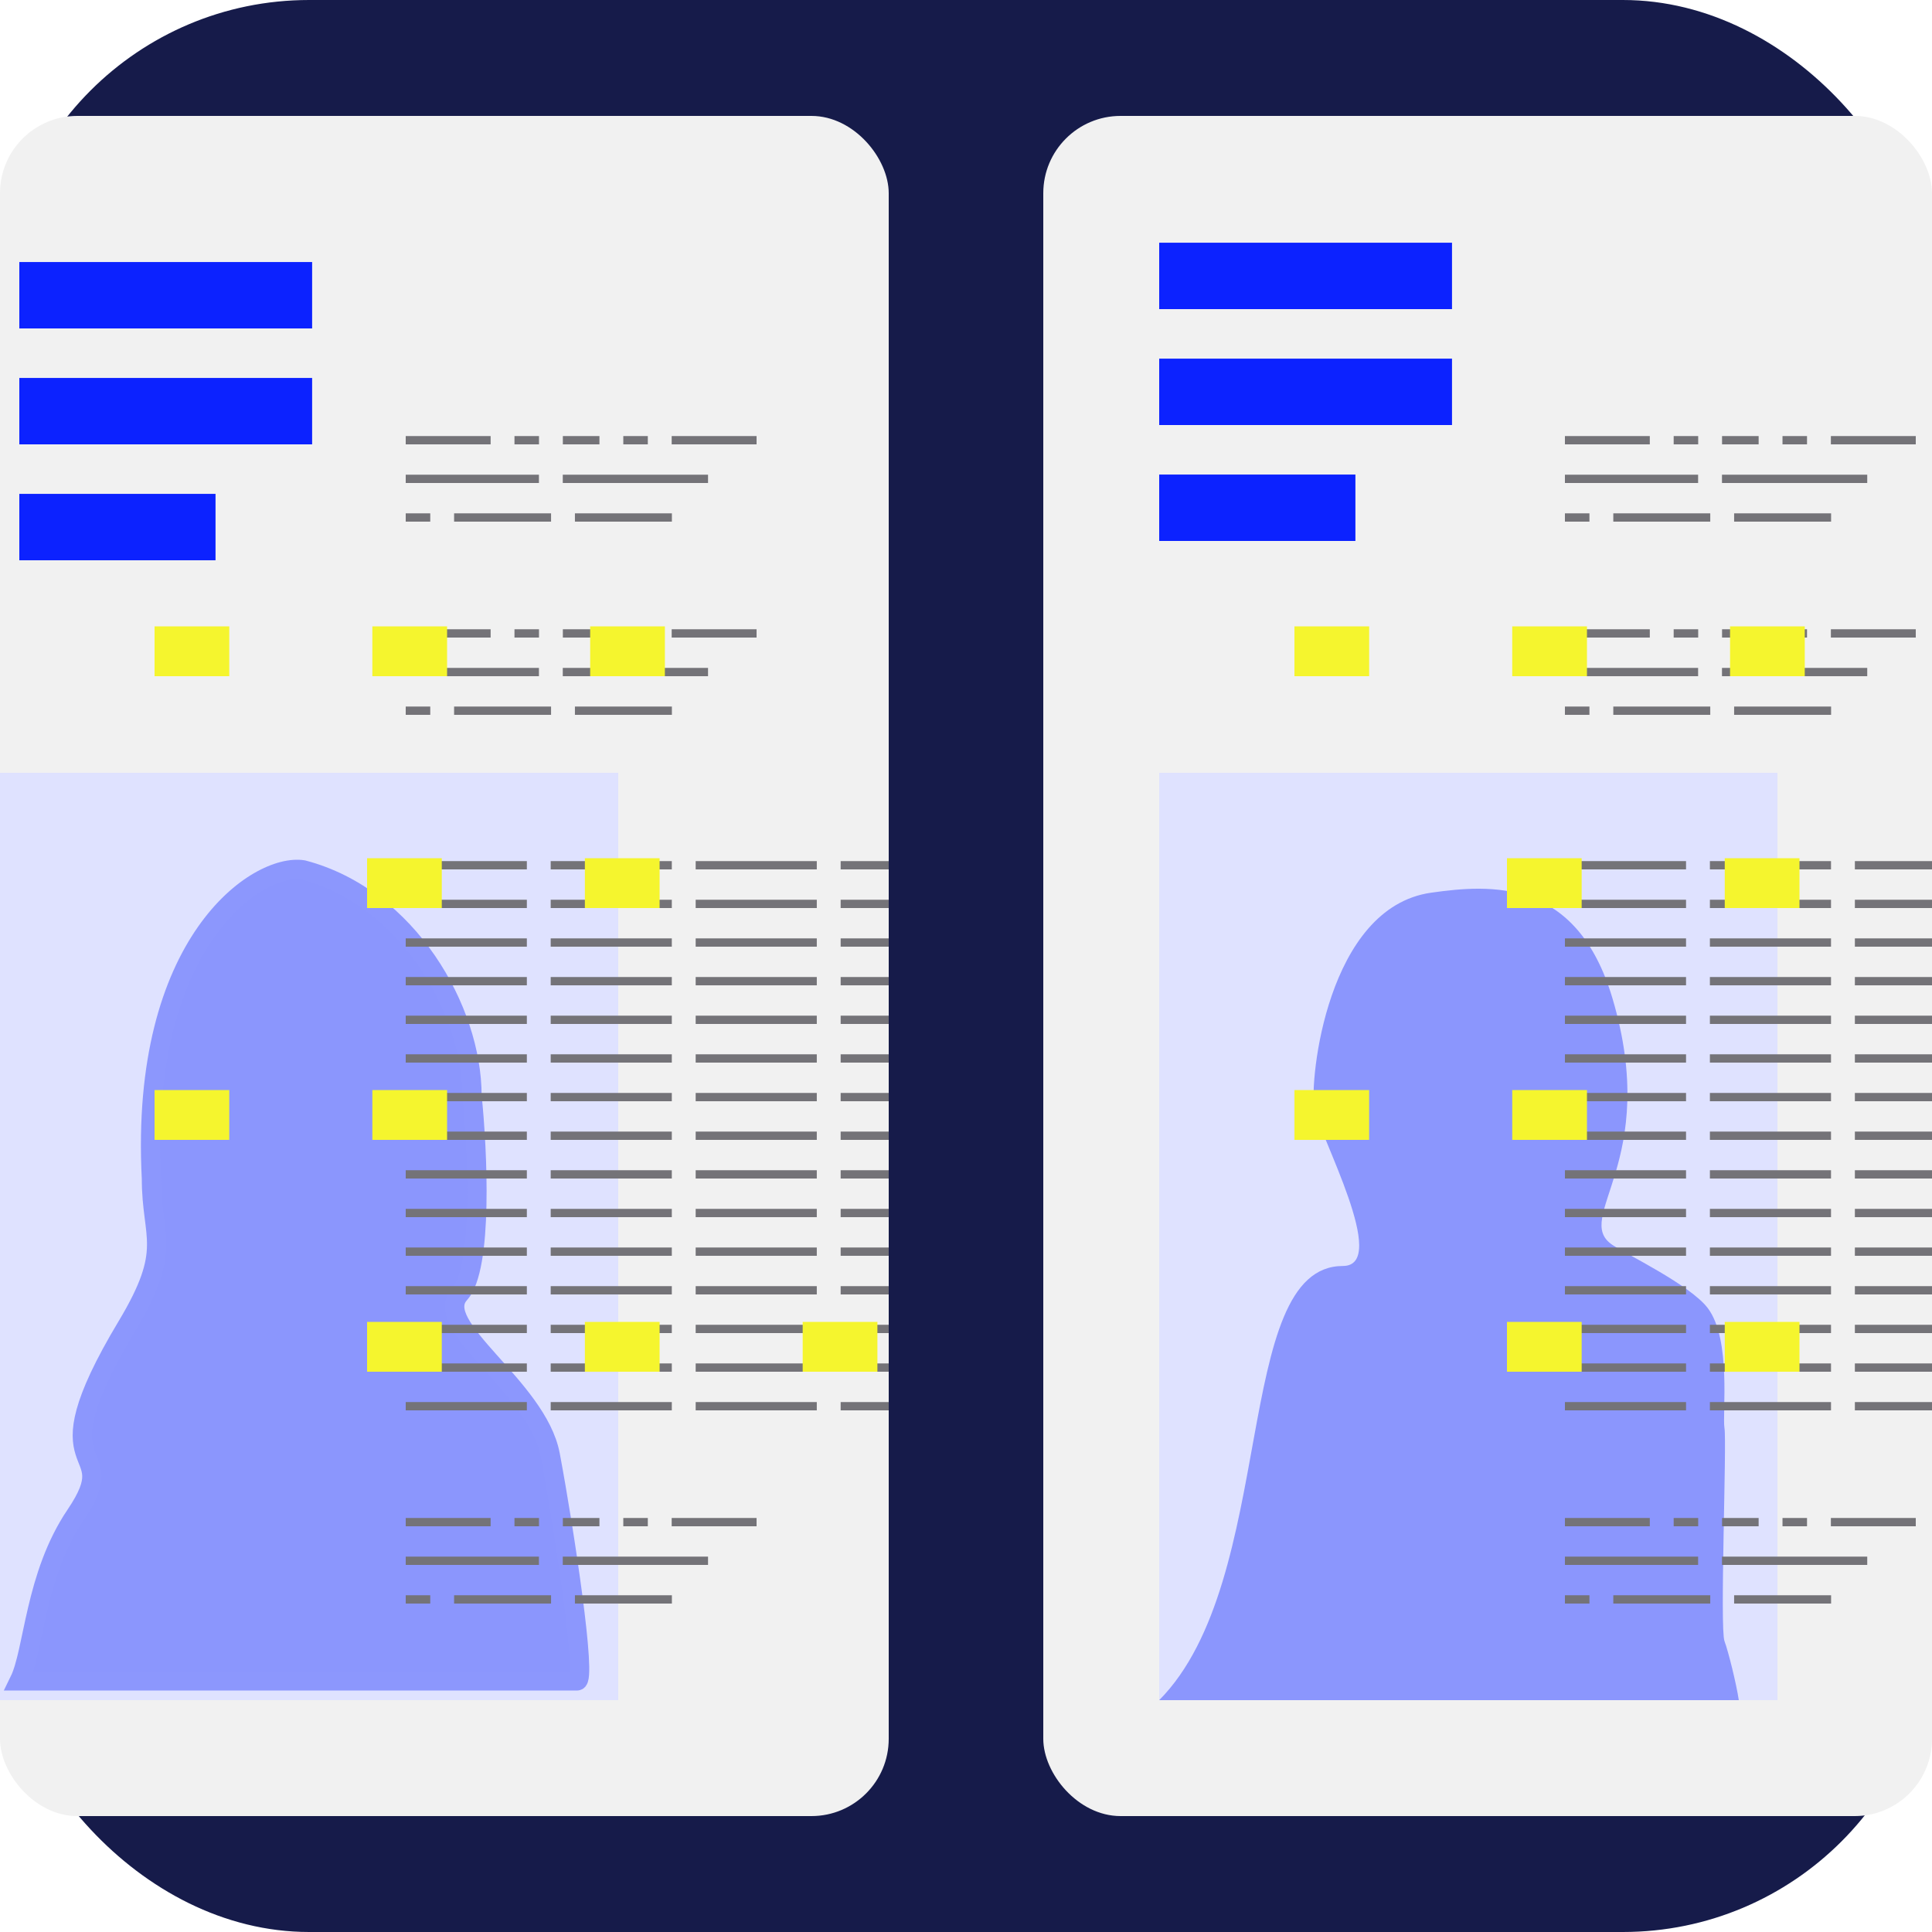 <svg width="100" height="100" viewBox="0 0 100 100" fill="none" xmlns="http://www.w3.org/2000/svg">
<rect width="100" height="100" rx="16" fill="#161B4A"/>
<g clip-path="url(#clip01924231)">
<rect y="6" width="46" height="88" rx="4" fill="#F1F1F1"/>
<rect y="40" width="32" height="48" fill="#DFE2FF"/>
<g opacity="0.5" filter="url(#filter0_f)">
<path d="M3.913 78.414C1.785 81.562 1.76 85.45 1 87H29.874C30.381 87 29.241 79.368 28.481 75.314C27.82 71.783 22.276 68.636 23.796 66.966C25.011 65.63 24.724 59.573 24.429 56.711C24.429 52.298 21.136 46.455 15.691 45.024C13.36 44.643 7.205 48.721 7.839 61.004C7.839 64.104 8.978 64.627 6.572 68.636C1.633 76.864 6.572 74.479 3.913 78.414Z" fill="#3749FC"/>
<path d="M3.913 78.414C1.785 81.562 1.76 85.45 1 87H29.874C30.381 87 29.241 79.368 28.481 75.314C27.82 71.783 22.276 68.636 23.796 66.966C25.011 65.63 24.724 59.573 24.429 56.711C24.429 52.298 21.136 46.455 15.691 45.024C13.36 44.643 7.205 48.721 7.839 61.004C7.839 64.104 8.978 64.627 6.572 68.636C1.633 76.864 6.572 74.479 3.913 78.414Z" stroke="#3A4CFC"/>
</g>
<path d="M1 13.562H6.156V17H1V13.562ZM6 13.562H11.156V17H6V13.562ZM11 13.562H16.156V17H11V13.562ZM1 19.562H6.156V23H1V19.562ZM6 19.562H11.156V23H6V19.562ZM11 19.562H16.156V23H11V19.562ZM1 25.562H6.156V29H1V25.562ZM6 25.562H11.156V29H6V25.562Z" fill="#0C22FF"/>
<path d="M21 22.57H21.645V23H21V22.57ZM21.625 22.57H22.27V23H21.625V22.57ZM22.25 22.57H22.895V23H22.25V22.57ZM22.875 22.57H23.52V23H22.875V22.57ZM23.5 22.57H24.145V23H23.5V22.57ZM24.125 22.57H24.77V23H24.125V22.57ZM24.75 22.57H25.395V23H24.75V22.57ZM26.629 22.57H27.273V23H26.629V22.57ZM27.254 22.57H27.898V23H27.254V22.57ZM29.133 22.57H29.777V23H29.133V22.57ZM29.758 22.57H30.402V23H29.758V22.57ZM30.383 22.57H31.027V23H30.383V22.57ZM32.262 22.57H32.906V23H32.262V22.57ZM32.887 22.57H33.531V23H32.887V22.57ZM34.766 22.57H35.41V23H34.766V22.57ZM35.391 22.57H36.035V23H35.391V22.57ZM36.016 22.57H36.66V23H36.016V22.57ZM36.641 22.57H37.285V23H36.641V22.57ZM37.266 22.57H37.91V23H37.266V22.57ZM37.891 22.57H38.535V23H37.891V22.57ZM38.516 22.57H39.16V23H38.516V22.57ZM21 24.57H21.645V25H21V24.57ZM21.625 24.57H22.27V25H21.625V24.57ZM22.25 24.57H22.895V25H22.25V24.57ZM22.875 24.57H23.52V25H22.875V24.57ZM23.5 24.57H24.145V25H23.5V24.57ZM24.125 24.57H24.77V25H24.125V24.57ZM24.75 24.57H25.395V25H24.75V24.57ZM25.375 24.57H26.02V25H25.375V24.57ZM26 24.57H26.645V25H26V24.57ZM26.625 24.57H27.27V25H26.625V24.57ZM27.25 24.57H27.895V25H27.25V24.57ZM29.129 24.57H29.773V25H29.129V24.57ZM29.754 24.57H30.398V25H29.754V24.57ZM30.379 24.57H31.023V25H30.379V24.57ZM31.004 24.57H31.648V25H31.004V24.57ZM31.629 24.57H32.273V25H31.629V24.57ZM32.254 24.57H32.898V25H32.254V24.57ZM32.879 24.57H33.523V25H32.879V24.57ZM33.504 24.57H34.148V25H33.504V24.57ZM34.129 24.57H34.773V25H34.129V24.57ZM34.754 24.57H35.398V25H34.754V24.57ZM35.379 24.57H36.023V25H35.379V24.57ZM36.004 24.57H36.648V25H36.004V24.57ZM21 26.57H21.645V27H21V26.57ZM21.625 26.57H22.27V27H21.625V26.57ZM23.504 26.57H24.148V27H23.504V26.57ZM24.129 26.57H24.773V27H24.129V26.57ZM24.754 26.57H25.398V27H24.754V26.57ZM25.379 26.57H26.023V27H25.379V26.57ZM26.004 26.57H26.648V27H26.004V26.57ZM26.629 26.57H27.273V27H26.629V26.57ZM27.254 26.57H27.898V27H27.254V26.57ZM27.879 26.57H28.523V27H27.879V26.57ZM29.758 26.57H30.402V27H29.758V26.57ZM30.383 26.57H31.027V27H30.383V26.57ZM31.008 26.57H31.652V27H31.008V26.57ZM31.633 26.57H32.277V27H31.633V26.57ZM32.258 26.57H32.902V27H32.258V26.57ZM32.883 26.57H33.527V27H32.883V26.57ZM33.508 26.57H34.152V27H33.508V26.57ZM34.133 26.57H34.777V27H34.133V26.57Z" fill="#747378"/>
<path d="M21 32.57H21.645V33H21V32.57ZM21.625 32.57H22.27V33H21.625V32.57ZM22.25 32.57H22.895V33H22.25V32.57ZM22.875 32.57H23.52V33H22.875V32.57ZM23.5 32.57H24.145V33H23.5V32.57ZM24.125 32.57H24.77V33H24.125V32.57ZM24.75 32.57H25.395V33H24.75V32.57ZM26.629 32.57H27.273V33H26.629V32.57ZM27.254 32.57H27.898V33H27.254V32.57ZM29.133 32.57H29.777V33H29.133V32.57ZM29.758 32.57H30.402V33H29.758V32.57ZM30.383 32.57H31.027V33H30.383V32.57ZM32.262 32.57H32.906V33H32.262V32.57ZM32.887 32.57H33.531V33H32.887V32.57ZM34.766 32.57H35.41V33H34.766V32.57ZM35.391 32.57H36.035V33H35.391V32.57ZM36.016 32.57H36.66V33H36.016V32.57ZM36.641 32.57H37.285V33H36.641V32.57ZM37.266 32.57H37.91V33H37.266V32.57ZM37.891 32.57H38.535V33H37.891V32.57ZM38.516 32.57H39.16V33H38.516V32.57ZM21 34.57H21.645V35H21V34.57ZM21.625 34.57H22.27V35H21.625V34.57ZM22.25 34.57H22.895V35H22.25V34.57ZM22.875 34.57H23.52V35H22.875V34.57ZM23.5 34.57H24.145V35H23.5V34.57ZM24.125 34.57H24.77V35H24.125V34.57ZM24.75 34.57H25.395V35H24.75V34.57ZM25.375 34.57H26.02V35H25.375V34.57ZM26 34.57H26.645V35H26V34.57ZM26.625 34.57H27.27V35H26.625V34.57ZM27.25 34.57H27.895V35H27.25V34.57ZM29.129 34.57H29.773V35H29.129V34.57ZM29.754 34.57H30.398V35H29.754V34.57ZM30.379 34.57H31.023V35H30.379V34.57ZM31.004 34.57H31.648V35H31.004V34.57ZM31.629 34.57H32.273V35H31.629V34.57ZM32.254 34.57H32.898V35H32.254V34.57ZM32.879 34.57H33.523V35H32.879V34.57ZM33.504 34.57H34.148V35H33.504V34.57ZM34.129 34.57H34.773V35H34.129V34.57ZM34.754 34.57H35.398V35H34.754V34.57ZM35.379 34.57H36.023V35H35.379V34.57ZM36.004 34.57H36.648V35H36.004V34.57ZM21 36.57H21.645V37H21V36.57ZM21.625 36.57H22.27V37H21.625V36.57ZM23.504 36.57H24.148V37H23.504V36.57ZM24.129 36.57H24.773V37H24.129V36.57ZM24.754 36.57H25.398V37H24.754V36.57ZM25.379 36.57H26.023V37H25.379V36.57ZM26.004 36.57H26.648V37H26.004V36.57ZM26.629 36.57H27.273V37H26.629V36.57ZM27.254 36.57H27.898V37H27.254V36.57ZM27.879 36.57H28.523V37H27.879V36.57ZM29.758 36.57H30.402V37H29.758V36.57ZM30.383 36.57H31.027V37H30.383V36.57ZM31.008 36.57H31.652V37H31.008V36.57ZM31.633 36.57H32.277V37H31.633V36.57ZM32.258 36.57H32.902V37H32.258V36.57ZM32.883 36.57H33.527V37H32.883V36.57ZM33.508 36.57H34.152V37H33.508V36.57ZM34.133 36.57H34.777V37H34.133V36.57Z" fill="#747378"/>
<path d="M21 44.57H21.645V45H21V44.57ZM21.625 44.57H22.27V45H21.625V44.57ZM22.25 44.57H22.895V45H22.25V44.57ZM22.875 44.57H23.52V45H22.875V44.57ZM23.5 44.57H24.145V45H23.5V44.57ZM24.125 44.57H24.77V45H24.125V44.57ZM24.75 44.57H25.395V45H24.75V44.57ZM25.375 44.57H26.02V45H25.375V44.57ZM26 44.57H26.645V45H26V44.57ZM26.625 44.57H27.27V45H26.625V44.57ZM28.504 44.57H29.148V45H28.504V44.57ZM29.129 44.57H29.773V45H29.129V44.57ZM29.754 44.57H30.398V45H29.754V44.57ZM30.379 44.57H31.023V45H30.379V44.57ZM31.004 44.57H31.648V45H31.004V44.57ZM31.629 44.57H32.273V45H31.629V44.57ZM32.254 44.57H32.898V45H32.254V44.57ZM32.879 44.57H33.523V45H32.879V44.57ZM33.504 44.57H34.148V45H33.504V44.57ZM34.129 44.57H34.773V45H34.129V44.57ZM36.008 44.57H36.652V45H36.008V44.57ZM36.633 44.57H37.277V45H36.633V44.57ZM37.258 44.57H37.902V45H37.258V44.57ZM37.883 44.57H38.527V45H37.883V44.57ZM38.508 44.57H39.152V45H38.508V44.57ZM39.133 44.57H39.777V45H39.133V44.57ZM39.758 44.57H40.402V45H39.758V44.57ZM40.383 44.57H41.027V45H40.383V44.57ZM41.008 44.57H41.652V45H41.008V44.57ZM41.633 44.57H42.277V45H41.633V44.57ZM43.512 44.57H44.156V45H43.512V44.57ZM44.137 44.57H44.781V45H44.137V44.57ZM44.762 44.57H45.406V45H44.762V44.57ZM45.387 44.57H46.031V45H45.387V44.57ZM46.012 44.57H46.656V45H46.012V44.57ZM46.637 44.57H47.281V45H46.637V44.57ZM47.262 44.57H47.906V45H47.262V44.57ZM47.887 44.57H48.531V45H47.887V44.57ZM48.512 44.57H49.156V45H48.512V44.57ZM49.137 44.57H49.781V45H49.137V44.57ZM21 46.57H21.645V47H21V46.57ZM21.625 46.57H22.27V47H21.625V46.57ZM22.25 46.57H22.895V47H22.25V46.57ZM22.875 46.57H23.52V47H22.875V46.57ZM23.5 46.57H24.145V47H23.5V46.57ZM24.125 46.57H24.77V47H24.125V46.57ZM24.75 46.57H25.395V47H24.75V46.57ZM25.375 46.57H26.02V47H25.375V46.57ZM26 46.57H26.645V47H26V46.57ZM26.625 46.57H27.27V47H26.625V46.57ZM28.504 46.57H29.148V47H28.504V46.57ZM29.129 46.57H29.773V47H29.129V46.57ZM29.754 46.57H30.398V47H29.754V46.57ZM30.379 46.57H31.023V47H30.379V46.57ZM31.004 46.57H31.648V47H31.004V46.57ZM31.629 46.57H32.273V47H31.629V46.57ZM32.254 46.57H32.898V47H32.254V46.57ZM32.879 46.57H33.523V47H32.879V46.57ZM33.504 46.57H34.148V47H33.504V46.57ZM34.129 46.57H34.773V47H34.129V46.57ZM36.008 46.57H36.652V47H36.008V46.57ZM36.633 46.57H37.277V47H36.633V46.57ZM37.258 46.57H37.902V47H37.258V46.57ZM37.883 46.57H38.527V47H37.883V46.57ZM38.508 46.57H39.152V47H38.508V46.57ZM39.133 46.57H39.777V47H39.133V46.57ZM39.758 46.57H40.402V47H39.758V46.57ZM40.383 46.57H41.027V47H40.383V46.57ZM41.008 46.57H41.652V47H41.008V46.57ZM41.633 46.57H42.277V47H41.633V46.57ZM43.512 46.57H44.156V47H43.512V46.57ZM44.137 46.57H44.781V47H44.137V46.57ZM44.762 46.57H45.406V47H44.762V46.57ZM45.387 46.57H46.031V47H45.387V46.57ZM46.012 46.57H46.656V47H46.012V46.57ZM46.637 46.57H47.281V47H46.637V46.57ZM47.262 46.57H47.906V47H47.262V46.57ZM47.887 46.57H48.531V47H47.887V46.57ZM48.512 46.57H49.156V47H48.512V46.57ZM49.137 46.57H49.781V47H49.137V46.57ZM21 48.57H21.645V49H21V48.57ZM21.625 48.57H22.27V49H21.625V48.57ZM22.25 48.57H22.895V49H22.25V48.57ZM22.875 48.57H23.52V49H22.875V48.57ZM23.5 48.57H24.145V49H23.5V48.57ZM24.125 48.57H24.77V49H24.125V48.57ZM24.75 48.57H25.395V49H24.75V48.57ZM25.375 48.57H26.02V49H25.375V48.57ZM26 48.57H26.645V49H26V48.57ZM26.625 48.57H27.27V49H26.625V48.57ZM28.504 48.57H29.148V49H28.504V48.57ZM29.129 48.57H29.773V49H29.129V48.57ZM29.754 48.57H30.398V49H29.754V48.57ZM30.379 48.57H31.023V49H30.379V48.57ZM31.004 48.57H31.648V49H31.004V48.57ZM31.629 48.57H32.273V49H31.629V48.57ZM32.254 48.57H32.898V49H32.254V48.57ZM32.879 48.57H33.523V49H32.879V48.57ZM33.504 48.57H34.148V49H33.504V48.57ZM34.129 48.57H34.773V49H34.129V48.57ZM36.008 48.57H36.652V49H36.008V48.57ZM36.633 48.57H37.277V49H36.633V48.57ZM37.258 48.57H37.902V49H37.258V48.57ZM37.883 48.57H38.527V49H37.883V48.57ZM38.508 48.57H39.152V49H38.508V48.57ZM39.133 48.57H39.777V49H39.133V48.57ZM39.758 48.57H40.402V49H39.758V48.57ZM40.383 48.57H41.027V49H40.383V48.57ZM41.008 48.57H41.652V49H41.008V48.57ZM41.633 48.57H42.277V49H41.633V48.57ZM43.512 48.57H44.156V49H43.512V48.57ZM44.137 48.57H44.781V49H44.137V48.57ZM44.762 48.57H45.406V49H44.762V48.57ZM45.387 48.57H46.031V49H45.387V48.57ZM46.012 48.57H46.656V49H46.012V48.57ZM46.637 48.57H47.281V49H46.637V48.57ZM47.262 48.57H47.906V49H47.262V48.57ZM47.887 48.57H48.531V49H47.887V48.57ZM48.512 48.57H49.156V49H48.512V48.57ZM49.137 48.57H49.781V49H49.137V48.57ZM21 50.57H21.645V51H21V50.57ZM21.625 50.57H22.27V51H21.625V50.57ZM22.25 50.57H22.895V51H22.25V50.57ZM22.875 50.57H23.52V51H22.875V50.57ZM23.5 50.57H24.145V51H23.5V50.57ZM24.125 50.57H24.77V51H24.125V50.57ZM24.75 50.57H25.395V51H24.75V50.57ZM25.375 50.57H26.02V51H25.375V50.57ZM26 50.57H26.645V51H26V50.57ZM26.625 50.57H27.27V51H26.625V50.57ZM28.504 50.57H29.148V51H28.504V50.57ZM29.129 50.57H29.773V51H29.129V50.57ZM29.754 50.57H30.398V51H29.754V50.57ZM30.379 50.57H31.023V51H30.379V50.57ZM31.004 50.57H31.648V51H31.004V50.57ZM31.629 50.57H32.273V51H31.629V50.57ZM32.254 50.57H32.898V51H32.254V50.57ZM32.879 50.57H33.523V51H32.879V50.57ZM33.504 50.57H34.148V51H33.504V50.57ZM34.129 50.57H34.773V51H34.129V50.57ZM36.008 50.57H36.652V51H36.008V50.57ZM36.633 50.57H37.277V51H36.633V50.57ZM37.258 50.57H37.902V51H37.258V50.57ZM37.883 50.57H38.527V51H37.883V50.57ZM38.508 50.57H39.152V51H38.508V50.57ZM39.133 50.57H39.777V51H39.133V50.57ZM39.758 50.57H40.402V51H39.758V50.57ZM40.383 50.57H41.027V51H40.383V50.57ZM41.008 50.57H41.652V51H41.008V50.57ZM41.633 50.57H42.277V51H41.633V50.57ZM43.512 50.57H44.156V51H43.512V50.57ZM44.137 50.57H44.781V51H44.137V50.57ZM44.762 50.57H45.406V51H44.762V50.57ZM45.387 50.57H46.031V51H45.387V50.57ZM46.012 50.57H46.656V51H46.012V50.57ZM46.637 50.57H47.281V51H46.637V50.57ZM47.262 50.57H47.906V51H47.262V50.57ZM47.887 50.57H48.531V51H47.887V50.57ZM48.512 50.57H49.156V51H48.512V50.57ZM49.137 50.57H49.781V51H49.137V50.57ZM21 52.57H21.645V53H21V52.57ZM21.625 52.57H22.27V53H21.625V52.57ZM22.25 52.57H22.895V53H22.25V52.57ZM22.875 52.57H23.52V53H22.875V52.57ZM23.5 52.57H24.145V53H23.5V52.57ZM24.125 52.57H24.77V53H24.125V52.57ZM24.75 52.57H25.395V53H24.75V52.57ZM25.375 52.57H26.02V53H25.375V52.57ZM26 52.57H26.645V53H26V52.57ZM26.625 52.57H27.27V53H26.625V52.57ZM28.504 52.57H29.148V53H28.504V52.57ZM29.129 52.57H29.773V53H29.129V52.57ZM29.754 52.57H30.398V53H29.754V52.57ZM30.379 52.57H31.023V53H30.379V52.57ZM31.004 52.57H31.648V53H31.004V52.57ZM31.629 52.57H32.273V53H31.629V52.57ZM32.254 52.57H32.898V53H32.254V52.57ZM32.879 52.57H33.523V53H32.879V52.57ZM33.504 52.57H34.148V53H33.504V52.57ZM34.129 52.57H34.773V53H34.129V52.57ZM36.008 52.57H36.652V53H36.008V52.57ZM36.633 52.57H37.277V53H36.633V52.57ZM37.258 52.57H37.902V53H37.258V52.57ZM37.883 52.57H38.527V53H37.883V52.57ZM38.508 52.57H39.152V53H38.508V52.57ZM39.133 52.57H39.777V53H39.133V52.57ZM39.758 52.57H40.402V53H39.758V52.57ZM40.383 52.57H41.027V53H40.383V52.57ZM41.008 52.57H41.652V53H41.008V52.57ZM41.633 52.57H42.277V53H41.633V52.57ZM43.512 52.57H44.156V53H43.512V52.57ZM44.137 52.57H44.781V53H44.137V52.57ZM44.762 52.57H45.406V53H44.762V52.57ZM45.387 52.57H46.031V53H45.387V52.57ZM46.012 52.57H46.656V53H46.012V52.57ZM46.637 52.57H47.281V53H46.637V52.57ZM47.262 52.57H47.906V53H47.262V52.57ZM47.887 52.57H48.531V53H47.887V52.57ZM48.512 52.57H49.156V53H48.512V52.57ZM49.137 52.57H49.781V53H49.137V52.57ZM21 54.57H21.645V55H21V54.57ZM21.625 54.57H22.27V55H21.625V54.57ZM22.25 54.57H22.895V55H22.25V54.57ZM22.875 54.57H23.52V55H22.875V54.57ZM23.5 54.57H24.145V55H23.5V54.57ZM24.125 54.57H24.77V55H24.125V54.57ZM24.75 54.57H25.395V55H24.75V54.57ZM25.375 54.57H26.02V55H25.375V54.57ZM26 54.57H26.645V55H26V54.57ZM26.625 54.57H27.27V55H26.625V54.57ZM28.504 54.57H29.148V55H28.504V54.57ZM29.129 54.57H29.773V55H29.129V54.57ZM29.754 54.57H30.398V55H29.754V54.57ZM30.379 54.57H31.023V55H30.379V54.57ZM31.004 54.57H31.648V55H31.004V54.57ZM31.629 54.57H32.273V55H31.629V54.57ZM32.254 54.57H32.898V55H32.254V54.57ZM32.879 54.57H33.523V55H32.879V54.57ZM33.504 54.57H34.148V55H33.504V54.57ZM34.129 54.57H34.773V55H34.129V54.57ZM36.008 54.57H36.652V55H36.008V54.57ZM36.633 54.57H37.277V55H36.633V54.57ZM37.258 54.57H37.902V55H37.258V54.57ZM37.883 54.57H38.527V55H37.883V54.57ZM38.508 54.57H39.152V55H38.508V54.57ZM39.133 54.57H39.777V55H39.133V54.57ZM39.758 54.57H40.402V55H39.758V54.57ZM40.383 54.57H41.027V55H40.383V54.57ZM41.008 54.57H41.652V55H41.008V54.57ZM41.633 54.57H42.277V55H41.633V54.57ZM43.512 54.57H44.156V55H43.512V54.57ZM44.137 54.57H44.781V55H44.137V54.57ZM44.762 54.57H45.406V55H44.762V54.57ZM45.387 54.57H46.031V55H45.387V54.57ZM46.012 54.57H46.656V55H46.012V54.57ZM46.637 54.57H47.281V55H46.637V54.57ZM47.262 54.57H47.906V55H47.262V54.57ZM47.887 54.57H48.531V55H47.887V54.57ZM48.512 54.57H49.156V55H48.512V54.57ZM49.137 54.57H49.781V55H49.137V54.57ZM21 56.57H21.645V57H21V56.57ZM21.625 56.57H22.27V57H21.625V56.57ZM22.25 56.57H22.895V57H22.25V56.57ZM22.875 56.57H23.52V57H22.875V56.57ZM23.5 56.57H24.145V57H23.5V56.57ZM24.125 56.57H24.77V57H24.125V56.57ZM24.75 56.57H25.395V57H24.75V56.57ZM25.375 56.57H26.02V57H25.375V56.57ZM26 56.57H26.645V57H26V56.57ZM26.625 56.57H27.27V57H26.625V56.57ZM28.504 56.57H29.148V57H28.504V56.57ZM29.129 56.57H29.773V57H29.129V56.57ZM29.754 56.57H30.398V57H29.754V56.57ZM30.379 56.57H31.023V57H30.379V56.57ZM31.004 56.57H31.648V57H31.004V56.57ZM31.629 56.57H32.273V57H31.629V56.57ZM32.254 56.57H32.898V57H32.254V56.57ZM32.879 56.57H33.523V57H32.879V56.57ZM33.504 56.57H34.148V57H33.504V56.57ZM34.129 56.57H34.773V57H34.129V56.57ZM36.008 56.57H36.652V57H36.008V56.57ZM36.633 56.57H37.277V57H36.633V56.57ZM37.258 56.57H37.902V57H37.258V56.57ZM37.883 56.57H38.527V57H37.883V56.57ZM38.508 56.57H39.152V57H38.508V56.57ZM39.133 56.57H39.777V57H39.133V56.57ZM39.758 56.57H40.402V57H39.758V56.57ZM40.383 56.57H41.027V57H40.383V56.57ZM41.008 56.57H41.652V57H41.008V56.57ZM41.633 56.57H42.277V57H41.633V56.57ZM43.512 56.57H44.156V57H43.512V56.57ZM44.137 56.57H44.781V57H44.137V56.57ZM44.762 56.57H45.406V57H44.762V56.57ZM45.387 56.57H46.031V57H45.387V56.57ZM46.012 56.57H46.656V57H46.012V56.57ZM46.637 56.57H47.281V57H46.637V56.57ZM47.262 56.57H47.906V57H47.262V56.57ZM47.887 56.57H48.531V57H47.887V56.57ZM48.512 56.57H49.156V57H48.512V56.57ZM49.137 56.57H49.781V57H49.137V56.57ZM21 58.57H21.645V59H21V58.57ZM21.625 58.57H22.27V59H21.625V58.57ZM22.25 58.57H22.895V59H22.25V58.57ZM22.875 58.57H23.52V59H22.875V58.57ZM23.5 58.57H24.145V59H23.5V58.57ZM24.125 58.57H24.77V59H24.125V58.57ZM24.75 58.57H25.395V59H24.75V58.57ZM25.375 58.57H26.02V59H25.375V58.57ZM26 58.57H26.645V59H26V58.57ZM26.625 58.57H27.27V59H26.625V58.57ZM28.504 58.57H29.148V59H28.504V58.57ZM29.129 58.57H29.773V59H29.129V58.57ZM29.754 58.57H30.398V59H29.754V58.57ZM30.379 58.57H31.023V59H30.379V58.57ZM31.004 58.57H31.648V59H31.004V58.57ZM31.629 58.57H32.273V59H31.629V58.57ZM32.254 58.57H32.898V59H32.254V58.57ZM32.879 58.57H33.523V59H32.879V58.57ZM33.504 58.57H34.148V59H33.504V58.57ZM34.129 58.57H34.773V59H34.129V58.57ZM36.008 58.57H36.652V59H36.008V58.57ZM36.633 58.57H37.277V59H36.633V58.57ZM37.258 58.57H37.902V59H37.258V58.57ZM37.883 58.57H38.527V59H37.883V58.57ZM38.508 58.57H39.152V59H38.508V58.57ZM39.133 58.57H39.777V59H39.133V58.57ZM39.758 58.57H40.402V59H39.758V58.57ZM40.383 58.57H41.027V59H40.383V58.57ZM41.008 58.57H41.652V59H41.008V58.57ZM41.633 58.57H42.277V59H41.633V58.57ZM43.512 58.57H44.156V59H43.512V58.57ZM44.137 58.57H44.781V59H44.137V58.57ZM44.762 58.57H45.406V59H44.762V58.57ZM45.387 58.57H46.031V59H45.387V58.57ZM46.012 58.57H46.656V59H46.012V58.57ZM46.637 58.57H47.281V59H46.637V58.57ZM47.262 58.57H47.906V59H47.262V58.57ZM47.887 58.57H48.531V59H47.887V58.57ZM48.512 58.57H49.156V59H48.512V58.57ZM49.137 58.57H49.781V59H49.137V58.57ZM21 60.57H21.645V61H21V60.57ZM21.625 60.57H22.27V61H21.625V60.57ZM22.25 60.57H22.895V61H22.25V60.57ZM22.875 60.57H23.52V61H22.875V60.57ZM23.5 60.57H24.145V61H23.5V60.57ZM24.125 60.57H24.77V61H24.125V60.57ZM24.75 60.57H25.395V61H24.75V60.57ZM25.375 60.57H26.02V61H25.375V60.57ZM26 60.57H26.645V61H26V60.57ZM26.625 60.57H27.27V61H26.625V60.57ZM28.504 60.57H29.148V61H28.504V60.57ZM29.129 60.57H29.773V61H29.129V60.57ZM29.754 60.57H30.398V61H29.754V60.57ZM30.379 60.57H31.023V61H30.379V60.57ZM31.004 60.57H31.648V61H31.004V60.57ZM31.629 60.57H32.273V61H31.629V60.57ZM32.254 60.57H32.898V61H32.254V60.57ZM32.879 60.57H33.523V61H32.879V60.57ZM33.504 60.57H34.148V61H33.504V60.57ZM34.129 60.57H34.773V61H34.129V60.57ZM36.008 60.57H36.652V61H36.008V60.57ZM36.633 60.57H37.277V61H36.633V60.57ZM37.258 60.57H37.902V61H37.258V60.57ZM37.883 60.57H38.527V61H37.883V60.57ZM38.508 60.57H39.152V61H38.508V60.57ZM39.133 60.57H39.777V61H39.133V60.57ZM39.758 60.57H40.402V61H39.758V60.57ZM40.383 60.57H41.027V61H40.383V60.57ZM41.008 60.57H41.652V61H41.008V60.57ZM41.633 60.57H42.277V61H41.633V60.57ZM43.512 60.57H44.156V61H43.512V60.57ZM44.137 60.57H44.781V61H44.137V60.57ZM44.762 60.57H45.406V61H44.762V60.57ZM45.387 60.57H46.031V61H45.387V60.57ZM46.012 60.57H46.656V61H46.012V60.57ZM46.637 60.57H47.281V61H46.637V60.57ZM47.262 60.57H47.906V61H47.262V60.57ZM47.887 60.57H48.531V61H47.887V60.57ZM48.512 60.57H49.156V61H48.512V60.57ZM49.137 60.57H49.781V61H49.137V60.57ZM21 62.57H21.645V63H21V62.57ZM21.625 62.57H22.27V63H21.625V62.57ZM22.25 62.57H22.895V63H22.25V62.57ZM22.875 62.57H23.52V63H22.875V62.57ZM23.5 62.57H24.145V63H23.5V62.57ZM24.125 62.57H24.77V63H24.125V62.57ZM24.75 62.57H25.395V63H24.75V62.57ZM25.375 62.57H26.02V63H25.375V62.57ZM26 62.57H26.645V63H26V62.57ZM26.625 62.57H27.27V63H26.625V62.57ZM28.504 62.57H29.148V63H28.504V62.57ZM29.129 62.57H29.773V63H29.129V62.57ZM29.754 62.57H30.398V63H29.754V62.57ZM30.379 62.57H31.023V63H30.379V62.57ZM31.004 62.57H31.648V63H31.004V62.57ZM31.629 62.57H32.273V63H31.629V62.57ZM32.254 62.57H32.898V63H32.254V62.57ZM32.879 62.57H33.523V63H32.879V62.57ZM33.504 62.57H34.148V63H33.504V62.57ZM34.129 62.57H34.773V63H34.129V62.57ZM36.008 62.57H36.652V63H36.008V62.57ZM36.633 62.57H37.277V63H36.633V62.57ZM37.258 62.57H37.902V63H37.258V62.57ZM37.883 62.57H38.527V63H37.883V62.57ZM38.508 62.57H39.152V63H38.508V62.57ZM39.133 62.57H39.777V63H39.133V62.57ZM39.758 62.57H40.402V63H39.758V62.57ZM40.383 62.57H41.027V63H40.383V62.57ZM41.008 62.57H41.652V63H41.008V62.57ZM41.633 62.57H42.277V63H41.633V62.57ZM43.512 62.57H44.156V63H43.512V62.57ZM44.137 62.57H44.781V63H44.137V62.57ZM44.762 62.57H45.406V63H44.762V62.57ZM45.387 62.57H46.031V63H45.387V62.57ZM46.012 62.57H46.656V63H46.012V62.57ZM46.637 62.57H47.281V63H46.637V62.57ZM47.262 62.57H47.906V63H47.262V62.57ZM47.887 62.57H48.531V63H47.887V62.57ZM48.512 62.57H49.156V63H48.512V62.57ZM49.137 62.57H49.781V63H49.137V62.57ZM21 64.57H21.645V65H21V64.57ZM21.625 64.57H22.27V65H21.625V64.57ZM22.25 64.57H22.895V65H22.25V64.57ZM22.875 64.57H23.52V65H22.875V64.57ZM23.5 64.57H24.145V65H23.5V64.57ZM24.125 64.57H24.77V65H24.125V64.57ZM24.75 64.57H25.395V65H24.75V64.57ZM25.375 64.57H26.02V65H25.375V64.57ZM26 64.57H26.645V65H26V64.57ZM26.625 64.57H27.27V65H26.625V64.57ZM28.504 64.57H29.148V65H28.504V64.57ZM29.129 64.57H29.773V65H29.129V64.57ZM29.754 64.57H30.398V65H29.754V64.57ZM30.379 64.57H31.023V65H30.379V64.57ZM31.004 64.57H31.648V65H31.004V64.57ZM31.629 64.57H32.273V65H31.629V64.57ZM32.254 64.57H32.898V65H32.254V64.57ZM32.879 64.57H33.523V65H32.879V64.57ZM33.504 64.57H34.148V65H33.504V64.57ZM34.129 64.57H34.773V65H34.129V64.57ZM36.008 64.57H36.652V65H36.008V64.57ZM36.633 64.57H37.277V65H36.633V64.57ZM37.258 64.57H37.902V65H37.258V64.57ZM37.883 64.57H38.527V65H37.883V64.57ZM38.508 64.57H39.152V65H38.508V64.57ZM39.133 64.57H39.777V65H39.133V64.57ZM39.758 64.57H40.402V65H39.758V64.57ZM40.383 64.57H41.027V65H40.383V64.57ZM41.008 64.57H41.652V65H41.008V64.57ZM41.633 64.57H42.277V65H41.633V64.57ZM43.512 64.57H44.156V65H43.512V64.57ZM44.137 64.57H44.781V65H44.137V64.57ZM44.762 64.57H45.406V65H44.762V64.57ZM45.387 64.57H46.031V65H45.387V64.57ZM46.012 64.57H46.656V65H46.012V64.57ZM46.637 64.57H47.281V65H46.637V64.57ZM47.262 64.57H47.906V65H47.262V64.57ZM47.887 64.57H48.531V65H47.887V64.57ZM48.512 64.57H49.156V65H48.512V64.57ZM49.137 64.57H49.781V65H49.137V64.57ZM21 66.57H21.645V67H21V66.57ZM21.625 66.57H22.27V67H21.625V66.57ZM22.25 66.57H22.895V67H22.25V66.57ZM22.875 66.57H23.52V67H22.875V66.57ZM23.5 66.57H24.145V67H23.5V66.57ZM24.125 66.57H24.77V67H24.125V66.57ZM24.75 66.57H25.395V67H24.75V66.57ZM25.375 66.57H26.02V67H25.375V66.57ZM26 66.57H26.645V67H26V66.57ZM26.625 66.57H27.27V67H26.625V66.57ZM28.504 66.57H29.148V67H28.504V66.57ZM29.129 66.57H29.773V67H29.129V66.57ZM29.754 66.57H30.398V67H29.754V66.57ZM30.379 66.57H31.023V67H30.379V66.57ZM31.004 66.57H31.648V67H31.004V66.57ZM31.629 66.57H32.273V67H31.629V66.57ZM32.254 66.57H32.898V67H32.254V66.57ZM32.879 66.57H33.523V67H32.879V66.57ZM33.504 66.57H34.148V67H33.504V66.57ZM34.129 66.57H34.773V67H34.129V66.57ZM36.008 66.57H36.652V67H36.008V66.57ZM36.633 66.57H37.277V67H36.633V66.57ZM37.258 66.57H37.902V67H37.258V66.57ZM37.883 66.57H38.527V67H37.883V66.57ZM38.508 66.57H39.152V67H38.508V66.57ZM39.133 66.57H39.777V67H39.133V66.57ZM39.758 66.57H40.402V67H39.758V66.57ZM40.383 66.57H41.027V67H40.383V66.57ZM41.008 66.57H41.652V67H41.008V66.57ZM41.633 66.57H42.277V67H41.633V66.57ZM43.512 66.57H44.156V67H43.512V66.57ZM44.137 66.57H44.781V67H44.137V66.57ZM44.762 66.57H45.406V67H44.762V66.57ZM45.387 66.57H46.031V67H45.387V66.57ZM46.012 66.57H46.656V67H46.012V66.57ZM46.637 66.57H47.281V67H46.637V66.57ZM47.262 66.57H47.906V67H47.262V66.57ZM47.887 66.57H48.531V67H47.887V66.57ZM48.512 66.57H49.156V67H48.512V66.57ZM49.137 66.57H49.781V67H49.137V66.57ZM21 68.57H21.645V69H21V68.57ZM21.625 68.57H22.27V69H21.625V68.57ZM22.25 68.57H22.895V69H22.25V68.57ZM22.875 68.57H23.52V69H22.875V68.57ZM23.5 68.57H24.145V69H23.5V68.57ZM24.125 68.57H24.77V69H24.125V68.57ZM24.75 68.57H25.395V69H24.75V68.57ZM25.375 68.57H26.02V69H25.375V68.57ZM26 68.57H26.645V69H26V68.57ZM26.625 68.57H27.27V69H26.625V68.57ZM28.504 68.57H29.148V69H28.504V68.57ZM29.129 68.57H29.773V69H29.129V68.57ZM29.754 68.57H30.398V69H29.754V68.57ZM30.379 68.57H31.023V69H30.379V68.57ZM31.004 68.57H31.648V69H31.004V68.57ZM31.629 68.57H32.273V69H31.629V68.57ZM32.254 68.57H32.898V69H32.254V68.57ZM32.879 68.57H33.523V69H32.879V68.57ZM33.504 68.57H34.148V69H33.504V68.57ZM34.129 68.57H34.773V69H34.129V68.57ZM36.008 68.57H36.652V69H36.008V68.57ZM36.633 68.57H37.277V69H36.633V68.57ZM37.258 68.57H37.902V69H37.258V68.57ZM37.883 68.57H38.527V69H37.883V68.57ZM38.508 68.57H39.152V69H38.508V68.57ZM39.133 68.57H39.777V69H39.133V68.57ZM39.758 68.57H40.402V69H39.758V68.57ZM40.383 68.57H41.027V69H40.383V68.57ZM41.008 68.57H41.652V69H41.008V68.57ZM41.633 68.57H42.277V69H41.633V68.57ZM43.512 68.57H44.156V69H43.512V68.57ZM44.137 68.57H44.781V69H44.137V68.57ZM44.762 68.57H45.406V69H44.762V68.57ZM45.387 68.57H46.031V69H45.387V68.57ZM46.012 68.57H46.656V69H46.012V68.57ZM46.637 68.57H47.281V69H46.637V68.57ZM47.262 68.57H47.906V69H47.262V68.57ZM47.887 68.57H48.531V69H47.887V68.57ZM48.512 68.57H49.156V69H48.512V68.57ZM49.137 68.57H49.781V69H49.137V68.57ZM21 70.57H21.645V71H21V70.57ZM21.625 70.57H22.27V71H21.625V70.57ZM22.25 70.57H22.895V71H22.25V70.57ZM22.875 70.57H23.52V71H22.875V70.57ZM23.5 70.57H24.145V71H23.5V70.57ZM24.125 70.57H24.77V71H24.125V70.57ZM24.75 70.57H25.395V71H24.75V70.57ZM25.375 70.57H26.02V71H25.375V70.57ZM26 70.57H26.645V71H26V70.57ZM26.625 70.57H27.27V71H26.625V70.57ZM28.504 70.57H29.148V71H28.504V70.57ZM29.129 70.57H29.773V71H29.129V70.57ZM29.754 70.57H30.398V71H29.754V70.57ZM30.379 70.57H31.023V71H30.379V70.57ZM31.004 70.57H31.648V71H31.004V70.57ZM31.629 70.57H32.273V71H31.629V70.57ZM32.254 70.57H32.898V71H32.254V70.57ZM32.879 70.57H33.523V71H32.879V70.57ZM33.504 70.57H34.148V71H33.504V70.57ZM34.129 70.57H34.773V71H34.129V70.57ZM36.008 70.57H36.652V71H36.008V70.57ZM36.633 70.57H37.277V71H36.633V70.57ZM37.258 70.57H37.902V71H37.258V70.57ZM37.883 70.57H38.527V71H37.883V70.57ZM38.508 70.57H39.152V71H38.508V70.57ZM39.133 70.57H39.777V71H39.133V70.57ZM39.758 70.57H40.402V71H39.758V70.57ZM40.383 70.57H41.027V71H40.383V70.57ZM41.008 70.57H41.652V71H41.008V70.57ZM41.633 70.57H42.277V71H41.633V70.57ZM43.512 70.57H44.156V71H43.512V70.57ZM44.137 70.57H44.781V71H44.137V70.57ZM44.762 70.57H45.406V71H44.762V70.57ZM45.387 70.57H46.031V71H45.387V70.57ZM46.012 70.57H46.656V71H46.012V70.57ZM46.637 70.57H47.281V71H46.637V70.57ZM47.262 70.57H47.906V71H47.262V70.57ZM47.887 70.57H48.531V71H47.887V70.57ZM48.512 70.57H49.156V71H48.512V70.57ZM49.137 70.57H49.781V71H49.137V70.57ZM21 72.57H21.645V73H21V72.57ZM21.625 72.57H22.27V73H21.625V72.57ZM22.25 72.57H22.895V73H22.25V72.57ZM22.875 72.57H23.52V73H22.875V72.57ZM23.5 72.57H24.145V73H23.5V72.57ZM24.125 72.57H24.77V73H24.125V72.57ZM24.75 72.57H25.395V73H24.75V72.57ZM25.375 72.57H26.02V73H25.375V72.57ZM26 72.57H26.645V73H26V72.57ZM26.625 72.57H27.27V73H26.625V72.57ZM28.504 72.57H29.148V73H28.504V72.57ZM29.129 72.57H29.773V73H29.129V72.57ZM29.754 72.57H30.398V73H29.754V72.57ZM30.379 72.57H31.023V73H30.379V72.57ZM31.004 72.57H31.648V73H31.004V72.57ZM31.629 72.57H32.273V73H31.629V72.57ZM32.254 72.57H32.898V73H32.254V72.57ZM32.879 72.57H33.523V73H32.879V72.57ZM33.504 72.57H34.148V73H33.504V72.57ZM34.129 72.57H34.773V73H34.129V72.57ZM36.008 72.57H36.652V73H36.008V72.57ZM36.633 72.57H37.277V73H36.633V72.57ZM37.258 72.57H37.902V73H37.258V72.57ZM37.883 72.57H38.527V73H37.883V72.57ZM38.508 72.57H39.152V73H38.508V72.57ZM39.133 72.57H39.777V73H39.133V72.57ZM39.758 72.57H40.402V73H39.758V72.57ZM40.383 72.57H41.027V73H40.383V72.57ZM41.008 72.57H41.652V73H41.008V72.57ZM41.633 72.57H42.277V73H41.633V72.57ZM43.512 72.57H44.156V73H43.512V72.57ZM44.137 72.57H44.781V73H44.137V72.57ZM44.762 72.57H45.406V73H44.762V72.57ZM45.387 72.57H46.031V73H45.387V72.57ZM46.012 72.57H46.656V73H46.012V72.57ZM46.637 72.57H47.281V73H46.637V72.57ZM47.262 72.57H47.906V73H47.262V72.57ZM47.887 72.57H48.531V73H47.887V72.57ZM48.512 72.57H49.156V73H48.512V72.57ZM49.137 72.57H49.781V73H49.137V72.57Z" fill="#747378"/>
<path d="M21 78.57H21.645V79H21V78.57ZM21.625 78.57H22.27V79H21.625V78.57ZM22.25 78.57H22.895V79H22.25V78.57ZM22.875 78.57H23.52V79H22.875V78.57ZM23.5 78.57H24.145V79H23.5V78.57ZM24.125 78.57H24.77V79H24.125V78.57ZM24.75 78.57H25.395V79H24.75V78.57ZM26.629 78.57H27.273V79H26.629V78.57ZM27.254 78.57H27.898V79H27.254V78.57ZM29.133 78.57H29.777V79H29.133V78.57ZM29.758 78.57H30.402V79H29.758V78.57ZM30.383 78.57H31.027V79H30.383V78.57ZM32.262 78.57H32.906V79H32.262V78.57ZM32.887 78.57H33.531V79H32.887V78.57ZM34.766 78.57H35.41V79H34.766V78.57ZM35.391 78.57H36.035V79H35.391V78.57ZM36.016 78.57H36.66V79H36.016V78.57ZM36.641 78.57H37.285V79H36.641V78.57ZM37.266 78.57H37.91V79H37.266V78.57ZM37.891 78.57H38.535V79H37.891V78.57ZM38.516 78.57H39.16V79H38.516V78.57ZM21 80.57H21.645V81H21V80.57ZM21.625 80.57H22.27V81H21.625V80.57ZM22.25 80.57H22.895V81H22.25V80.57ZM22.875 80.57H23.52V81H22.875V80.57ZM23.5 80.57H24.145V81H23.5V80.57ZM24.125 80.57H24.77V81H24.125V80.57ZM24.75 80.57H25.395V81H24.75V80.57ZM25.375 80.57H26.02V81H25.375V80.57ZM26 80.57H26.645V81H26V80.57ZM26.625 80.57H27.27V81H26.625V80.57ZM27.25 80.57H27.895V81H27.25V80.57ZM29.129 80.57H29.773V81H29.129V80.57ZM29.754 80.57H30.398V81H29.754V80.57ZM30.379 80.57H31.023V81H30.379V80.57ZM31.004 80.57H31.648V81H31.004V80.57ZM31.629 80.57H32.273V81H31.629V80.57ZM32.254 80.57H32.898V81H32.254V80.57ZM32.879 80.57H33.523V81H32.879V80.57ZM33.504 80.57H34.148V81H33.504V80.57ZM34.129 80.57H34.773V81H34.129V80.57ZM34.754 80.57H35.398V81H34.754V80.57ZM35.379 80.57H36.023V81H35.379V80.57ZM36.004 80.57H36.648V81H36.004V80.57ZM21 82.57H21.645V83H21V82.57ZM21.625 82.57H22.27V83H21.625V82.57ZM23.504 82.57H24.148V83H23.504V82.57ZM24.129 82.57H24.773V83H24.129V82.57ZM24.754 82.57H25.398V83H24.754V82.57ZM25.379 82.57H26.023V83H25.379V82.57ZM26.004 82.57H26.648V83H26.004V82.57ZM26.629 82.57H27.273V83H26.629V82.57ZM27.254 82.57H27.898V83H27.254V82.57ZM27.879 82.57H28.523V83H27.879V82.57ZM29.758 82.57H30.402V83H29.758V82.57ZM30.383 82.57H31.027V83H30.383V82.57ZM31.008 82.57H31.652V83H31.008V82.57ZM31.633 82.57H32.277V83H31.633V82.57ZM32.258 82.57H32.902V83H32.258V82.57ZM32.883 82.57H33.527V83H32.883V82.57ZM33.508 82.57H34.152V83H33.508V82.57ZM34.133 82.57H34.777V83H34.133V82.57Z" fill="#747378"/>
<path d="M8 32.422H11.867V35H8V32.422ZM19.273 32.422H23.141V35H19.273V32.422ZM30.547 32.422H34.414V35H30.547V32.422Z" fill="#F5F52E"/>
<path d="M8 56.422H11.867V59H8V56.422ZM19.273 56.422H23.141V59H19.273V56.422Z" fill="#F5F52E"/>
<path d="M19 44.422H22.867V47H19V44.422ZM30.273 44.422H34.141V47H30.273V44.422Z" fill="#F5F52E"/>
<path d="M19 68.422H22.867V71H19V68.422ZM30.273 68.422H34.141V71H30.273V68.422ZM41.547 68.422H45.414V71H41.547V68.422Z" fill="#F5F52E"/>
</g>
<g clip-path="url(#clip1)">
<rect x="54" y="6" width="46" height="88" rx="4" fill="#F1F1F1"/>
<rect x="60" y="40" width="32" height="48" fill="#DFE2FF"/>
<g opacity="0.5" filter="url(#filter1_f)">
<path d="M69.506 65.527C63.727 65.527 66.173 81.782 60 88H90C89.876 87.164 89.457 85.469 89.259 84.945C89.012 84.291 89.383 74.691 89.259 73.927C89.136 73.164 89.63 69.346 88.395 67.709C87.49 66.509 84.15 64.905 83.457 64.436C81.358 63.018 85.986 60.154 83.457 51.661C81.605 45.443 77.16 45.77 74.074 46.206C68.676 46.97 67.778 55.916 68.025 57.334C68.272 58.752 71.975 65.527 69.506 65.527Z" fill="#3749FC"/>
</g>
<path d="M60 12.562H65.156V16H60V12.562ZM65 12.562H70.156V16H65V12.562ZM70 12.562H75.156V16H70V12.562ZM60 18.562H65.156V22H60V18.562ZM65 18.562H70.156V22H65V18.562ZM70 18.562H75.156V22H70V18.562ZM60 24.562H65.156V28H60V24.562ZM65 24.562H70.156V28H65V24.562Z" fill="#0C22FF"/>
<path d="M81 22.57H81.644V23H81V22.57ZM81.625 22.57H82.269V23H81.625V22.57ZM82.25 22.57H82.894V23H82.25V22.57ZM82.875 22.57H83.519V23H82.875V22.57ZM83.5 22.57H84.144V23H83.5V22.57ZM84.125 22.57H84.769V23H84.125V22.57ZM84.75 22.57H85.394V23H84.75V22.57ZM86.629 22.57H87.273V23H86.629V22.57ZM87.254 22.57H87.898V23H87.254V22.57ZM89.133 22.57H89.777V23H89.133V22.57ZM89.758 22.57H90.402V23H89.758V22.57ZM90.383 22.57H91.027V23H90.383V22.57ZM92.262 22.57H92.906V23H92.262V22.57ZM92.887 22.57H93.531V23H92.887V22.57ZM94.766 22.57H95.41V23H94.766V22.57ZM95.391 22.57H96.035V23H95.391V22.57ZM96.016 22.57H96.66V23H96.016V22.57ZM96.641 22.57H97.285V23H96.641V22.57ZM97.266 22.57H97.91V23H97.266V22.57ZM97.891 22.57H98.535V23H97.891V22.57ZM98.516 22.57H99.16V23H98.516V22.57ZM81 24.57H81.644V25H81V24.57ZM81.625 24.57H82.269V25H81.625V24.57ZM82.25 24.57H82.894V25H82.25V24.57ZM82.875 24.57H83.519V25H82.875V24.57ZM83.5 24.57H84.144V25H83.5V24.57ZM84.125 24.57H84.769V25H84.125V24.57ZM84.75 24.57H85.394V25H84.75V24.57ZM85.375 24.57H86.019V25H85.375V24.57ZM86 24.57H86.644V25H86V24.57ZM86.625 24.57H87.269V25H86.625V24.57ZM87.25 24.57H87.894V25H87.25V24.57ZM89.129 24.57H89.773V25H89.129V24.57ZM89.754 24.57H90.398V25H89.754V24.57ZM90.379 24.57H91.023V25H90.379V24.57ZM91.004 24.57H91.648V25H91.004V24.57ZM91.629 24.57H92.273V25H91.629V24.57ZM92.254 24.57H92.898V25H92.254V24.57ZM92.879 24.57H93.523V25H92.879V24.57ZM93.504 24.57H94.148V25H93.504V24.57ZM94.129 24.57H94.773V25H94.129V24.57ZM94.754 24.57H95.398V25H94.754V24.57ZM95.379 24.57H96.023V25H95.379V24.57ZM96.004 24.57H96.648V25H96.004V24.57ZM81 26.57H81.644V27H81V26.57ZM81.625 26.57H82.269V27H81.625V26.57ZM83.504 26.57H84.148V27H83.504V26.57ZM84.129 26.57H84.773V27H84.129V26.57ZM84.754 26.57H85.398V27H84.754V26.57ZM85.379 26.57H86.023V27H85.379V26.57ZM86.004 26.57H86.648V27H86.004V26.57ZM86.629 26.57H87.273V27H86.629V26.57ZM87.254 26.57H87.898V27H87.254V26.57ZM87.879 26.57H88.523V27H87.879V26.57ZM89.758 26.57H90.402V27H89.758V26.57ZM90.383 26.57H91.027V27H90.383V26.57ZM91.008 26.57H91.652V27H91.008V26.57ZM91.633 26.57H92.277V27H91.633V26.57ZM92.258 26.57H92.902V27H92.258V26.57ZM92.883 26.57H93.527V27H92.883V26.57ZM93.508 26.57H94.152V27H93.508V26.57ZM94.133 26.57H94.777V27H94.133V26.57Z" fill="#747378"/>
<path d="M81 32.57H81.644V33H81V32.57ZM81.625 32.57H82.269V33H81.625V32.57ZM82.25 32.57H82.894V33H82.25V32.57ZM82.875 32.57H83.519V33H82.875V32.57ZM83.5 32.57H84.144V33H83.5V32.57ZM84.125 32.57H84.769V33H84.125V32.57ZM84.75 32.57H85.394V33H84.75V32.57ZM86.629 32.57H87.273V33H86.629V32.57ZM87.254 32.57H87.898V33H87.254V32.57ZM89.133 32.57H89.777V33H89.133V32.57ZM89.758 32.57H90.402V33H89.758V32.57ZM90.383 32.57H91.027V33H90.383V32.57ZM92.262 32.57H92.906V33H92.262V32.57ZM92.887 32.57H93.531V33H92.887V32.57ZM94.766 32.57H95.41V33H94.766V32.57ZM95.391 32.57H96.035V33H95.391V32.57ZM96.016 32.57H96.66V33H96.016V32.57ZM96.641 32.57H97.285V33H96.641V32.57ZM97.266 32.57H97.91V33H97.266V32.57ZM97.891 32.57H98.535V33H97.891V32.57ZM98.516 32.57H99.16V33H98.516V32.57ZM81 34.57H81.644V35H81V34.57ZM81.625 34.57H82.269V35H81.625V34.57ZM82.25 34.57H82.894V35H82.25V34.57ZM82.875 34.57H83.519V35H82.875V34.57ZM83.5 34.57H84.144V35H83.5V34.57ZM84.125 34.57H84.769V35H84.125V34.57ZM84.75 34.57H85.394V35H84.75V34.57ZM85.375 34.57H86.019V35H85.375V34.57ZM86 34.57H86.644V35H86V34.57ZM86.625 34.57H87.269V35H86.625V34.57ZM87.25 34.57H87.894V35H87.25V34.57ZM89.129 34.57H89.773V35H89.129V34.57ZM89.754 34.57H90.398V35H89.754V34.57ZM90.379 34.57H91.023V35H90.379V34.57ZM91.004 34.57H91.648V35H91.004V34.57ZM91.629 34.57H92.273V35H91.629V34.57ZM92.254 34.57H92.898V35H92.254V34.57ZM92.879 34.57H93.523V35H92.879V34.57ZM93.504 34.57H94.148V35H93.504V34.57ZM94.129 34.57H94.773V35H94.129V34.57ZM94.754 34.57H95.398V35H94.754V34.57ZM95.379 34.57H96.023V35H95.379V34.57ZM96.004 34.57H96.648V35H96.004V34.57ZM81 36.57H81.644V37H81V36.57ZM81.625 36.57H82.269V37H81.625V36.57ZM83.504 36.57H84.148V37H83.504V36.57ZM84.129 36.57H84.773V37H84.129V36.57ZM84.754 36.57H85.398V37H84.754V36.57ZM85.379 36.57H86.023V37H85.379V36.57ZM86.004 36.57H86.648V37H86.004V36.57ZM86.629 36.57H87.273V37H86.629V36.57ZM87.254 36.57H87.898V37H87.254V36.57ZM87.879 36.57H88.523V37H87.879V36.57ZM89.758 36.57H90.402V37H89.758V36.57ZM90.383 36.57H91.027V37H90.383V36.57ZM91.008 36.57H91.652V37H91.008V36.57ZM91.633 36.57H92.277V37H91.633V36.57ZM92.258 36.57H92.902V37H92.258V36.57ZM92.883 36.57H93.527V37H92.883V36.57ZM93.508 36.57H94.152V37H93.508V36.57ZM94.133 36.57H94.777V37H94.133V36.57Z" fill="#747378"/>
<path d="M81 44.57H81.644V45H81V44.57ZM81.625 44.57H82.269V45H81.625V44.57ZM82.25 44.57H82.894V45H82.25V44.57ZM82.875 44.57H83.519V45H82.875V44.57ZM83.5 44.57H84.144V45H83.5V44.57ZM84.125 44.57H84.769V45H84.125V44.57ZM84.75 44.57H85.394V45H84.75V44.57ZM85.375 44.57H86.019V45H85.375V44.57ZM86 44.57H86.644V45H86V44.57ZM86.625 44.57H87.269V45H86.625V44.57ZM88.504 44.57H89.148V45H88.504V44.57ZM89.129 44.57H89.773V45H89.129V44.57ZM89.754 44.57H90.398V45H89.754V44.57ZM90.379 44.57H91.023V45H90.379V44.57ZM91.004 44.57H91.648V45H91.004V44.57ZM91.629 44.57H92.273V45H91.629V44.57ZM92.254 44.57H92.898V45H92.254V44.57ZM92.879 44.57H93.523V45H92.879V44.57ZM93.504 44.57H94.148V45H93.504V44.57ZM94.129 44.57H94.773V45H94.129V44.57ZM96.008 44.57H96.652V45H96.008V44.57ZM96.633 44.57H97.277V45H96.633V44.57ZM97.258 44.57H97.902V45H97.258V44.57ZM97.883 44.57H98.527V45H97.883V44.57ZM98.508 44.57H99.152V45H98.508V44.57ZM99.133 44.57H99.777V45H99.133V44.57ZM99.758 44.57H100.402V45H99.758V44.57ZM100.383 44.57H101.027V45H100.383V44.57ZM101.008 44.57H101.652V45H101.008V44.57ZM101.633 44.57H102.277V45H101.633V44.57ZM103.512 44.57H104.156V45H103.512V44.57ZM104.137 44.57H104.781V45H104.137V44.57ZM104.762 44.57H105.406V45H104.762V44.57ZM105.387 44.57H106.031V45H105.387V44.57ZM106.012 44.57H106.656V45H106.012V44.57ZM106.637 44.57H107.281V45H106.637V44.57ZM107.262 44.57H107.906V45H107.262V44.57ZM107.887 44.57H108.531V45H107.887V44.57ZM108.512 44.57H109.156V45H108.512V44.57ZM109.137 44.57H109.781V45H109.137V44.57ZM81 46.57H81.644V47H81V46.57ZM81.625 46.57H82.269V47H81.625V46.57ZM82.25 46.57H82.894V47H82.25V46.57ZM82.875 46.57H83.519V47H82.875V46.57ZM83.5 46.57H84.144V47H83.5V46.57ZM84.125 46.57H84.769V47H84.125V46.57ZM84.75 46.57H85.394V47H84.75V46.57ZM85.375 46.57H86.019V47H85.375V46.57ZM86 46.57H86.644V47H86V46.57ZM86.625 46.57H87.269V47H86.625V46.57ZM88.504 46.57H89.148V47H88.504V46.57ZM89.129 46.57H89.773V47H89.129V46.57ZM89.754 46.57H90.398V47H89.754V46.57ZM90.379 46.57H91.023V47H90.379V46.57ZM91.004 46.57H91.648V47H91.004V46.57ZM91.629 46.57H92.273V47H91.629V46.57ZM92.254 46.57H92.898V47H92.254V46.57ZM92.879 46.57H93.523V47H92.879V46.57ZM93.504 46.57H94.148V47H93.504V46.57ZM94.129 46.57H94.773V47H94.129V46.57ZM96.008 46.57H96.652V47H96.008V46.57ZM96.633 46.57H97.277V47H96.633V46.57ZM97.258 46.57H97.902V47H97.258V46.57ZM97.883 46.57H98.527V47H97.883V46.57ZM98.508 46.57H99.152V47H98.508V46.57ZM99.133 46.57H99.777V47H99.133V46.57ZM99.758 46.57H100.402V47H99.758V46.57ZM100.383 46.57H101.027V47H100.383V46.57ZM101.008 46.57H101.652V47H101.008V46.57ZM101.633 46.57H102.277V47H101.633V46.57ZM103.512 46.57H104.156V47H103.512V46.57ZM104.137 46.57H104.781V47H104.137V46.57ZM104.762 46.57H105.406V47H104.762V46.57ZM105.387 46.57H106.031V47H105.387V46.57ZM106.012 46.57H106.656V47H106.012V46.57ZM106.637 46.57H107.281V47H106.637V46.57ZM107.262 46.57H107.906V47H107.262V46.57ZM107.887 46.57H108.531V47H107.887V46.57ZM108.512 46.57H109.156V47H108.512V46.57ZM109.137 46.57H109.781V47H109.137V46.57ZM81 48.57H81.644V49H81V48.57ZM81.625 48.57H82.269V49H81.625V48.57ZM82.25 48.57H82.894V49H82.25V48.57ZM82.875 48.57H83.519V49H82.875V48.57ZM83.5 48.57H84.144V49H83.5V48.57ZM84.125 48.57H84.769V49H84.125V48.57ZM84.75 48.57H85.394V49H84.75V48.57ZM85.375 48.57H86.019V49H85.375V48.57ZM86 48.57H86.644V49H86V48.57ZM86.625 48.57H87.269V49H86.625V48.57ZM88.504 48.57H89.148V49H88.504V48.57ZM89.129 48.57H89.773V49H89.129V48.57ZM89.754 48.57H90.398V49H89.754V48.57ZM90.379 48.57H91.023V49H90.379V48.57ZM91.004 48.57H91.648V49H91.004V48.57ZM91.629 48.57H92.273V49H91.629V48.57ZM92.254 48.57H92.898V49H92.254V48.57ZM92.879 48.57H93.523V49H92.879V48.57ZM93.504 48.57H94.148V49H93.504V48.57ZM94.129 48.57H94.773V49H94.129V48.57ZM96.008 48.57H96.652V49H96.008V48.57ZM96.633 48.57H97.277V49H96.633V48.57ZM97.258 48.57H97.902V49H97.258V48.57ZM97.883 48.57H98.527V49H97.883V48.57ZM98.508 48.57H99.152V49H98.508V48.57ZM99.133 48.57H99.777V49H99.133V48.57ZM99.758 48.57H100.402V49H99.758V48.57ZM100.383 48.57H101.027V49H100.383V48.57ZM101.008 48.57H101.652V49H101.008V48.57ZM101.633 48.57H102.277V49H101.633V48.57ZM103.512 48.57H104.156V49H103.512V48.57ZM104.137 48.57H104.781V49H104.137V48.57ZM104.762 48.57H105.406V49H104.762V48.57ZM105.387 48.57H106.031V49H105.387V48.57ZM106.012 48.57H106.656V49H106.012V48.57ZM106.637 48.57H107.281V49H106.637V48.57ZM107.262 48.57H107.906V49H107.262V48.57ZM107.887 48.57H108.531V49H107.887V48.57ZM108.512 48.57H109.156V49H108.512V48.57ZM109.137 48.57H109.781V49H109.137V48.57ZM81 50.57H81.644V51H81V50.57ZM81.625 50.57H82.269V51H81.625V50.57ZM82.25 50.57H82.894V51H82.25V50.57ZM82.875 50.57H83.519V51H82.875V50.57ZM83.5 50.57H84.144V51H83.5V50.57ZM84.125 50.57H84.769V51H84.125V50.57ZM84.75 50.57H85.394V51H84.75V50.57ZM85.375 50.57H86.019V51H85.375V50.57ZM86 50.57H86.644V51H86V50.57ZM86.625 50.57H87.269V51H86.625V50.57ZM88.504 50.57H89.148V51H88.504V50.57ZM89.129 50.57H89.773V51H89.129V50.57ZM89.754 50.57H90.398V51H89.754V50.57ZM90.379 50.57H91.023V51H90.379V50.57ZM91.004 50.57H91.648V51H91.004V50.57ZM91.629 50.57H92.273V51H91.629V50.57ZM92.254 50.57H92.898V51H92.254V50.57ZM92.879 50.57H93.523V51H92.879V50.57ZM93.504 50.57H94.148V51H93.504V50.57ZM94.129 50.57H94.773V51H94.129V50.57ZM96.008 50.57H96.652V51H96.008V50.57ZM96.633 50.57H97.277V51H96.633V50.57ZM97.258 50.57H97.902V51H97.258V50.57ZM97.883 50.57H98.527V51H97.883V50.57ZM98.508 50.57H99.152V51H98.508V50.57ZM99.133 50.57H99.777V51H99.133V50.57ZM99.758 50.57H100.402V51H99.758V50.57ZM100.383 50.57H101.027V51H100.383V50.57ZM101.008 50.57H101.652V51H101.008V50.57ZM101.633 50.57H102.277V51H101.633V50.57ZM103.512 50.57H104.156V51H103.512V50.57ZM104.137 50.57H104.781V51H104.137V50.57ZM104.762 50.57H105.406V51H104.762V50.57ZM105.387 50.57H106.031V51H105.387V50.57ZM106.012 50.57H106.656V51H106.012V50.57ZM106.637 50.57H107.281V51H106.637V50.57ZM107.262 50.57H107.906V51H107.262V50.57ZM107.887 50.57H108.531V51H107.887V50.57ZM108.512 50.57H109.156V51H108.512V50.57ZM109.137 50.57H109.781V51H109.137V50.57ZM81 52.57H81.644V53H81V52.57ZM81.625 52.57H82.269V53H81.625V52.57ZM82.25 52.57H82.894V53H82.25V52.57ZM82.875 52.57H83.519V53H82.875V52.57ZM83.5 52.57H84.144V53H83.5V52.57ZM84.125 52.57H84.769V53H84.125V52.57ZM84.75 52.57H85.394V53H84.75V52.57ZM85.375 52.57H86.019V53H85.375V52.57ZM86 52.57H86.644V53H86V52.57ZM86.625 52.57H87.269V53H86.625V52.57ZM88.504 52.57H89.148V53H88.504V52.57ZM89.129 52.57H89.773V53H89.129V52.57ZM89.754 52.57H90.398V53H89.754V52.57ZM90.379 52.57H91.023V53H90.379V52.57ZM91.004 52.57H91.648V53H91.004V52.57ZM91.629 52.57H92.273V53H91.629V52.57ZM92.254 52.57H92.898V53H92.254V52.57ZM92.879 52.57H93.523V53H92.879V52.57ZM93.504 52.57H94.148V53H93.504V52.57ZM94.129 52.57H94.773V53H94.129V52.57ZM96.008 52.57H96.652V53H96.008V52.57ZM96.633 52.57H97.277V53H96.633V52.57ZM97.258 52.57H97.902V53H97.258V52.57ZM97.883 52.57H98.527V53H97.883V52.57ZM98.508 52.57H99.152V53H98.508V52.57ZM99.133 52.57H99.777V53H99.133V52.57ZM99.758 52.57H100.402V53H99.758V52.57ZM100.383 52.57H101.027V53H100.383V52.57ZM101.008 52.57H101.652V53H101.008V52.57ZM101.633 52.57H102.277V53H101.633V52.57ZM103.512 52.57H104.156V53H103.512V52.57ZM104.137 52.57H104.781V53H104.137V52.57ZM104.762 52.57H105.406V53H104.762V52.57ZM105.387 52.57H106.031V53H105.387V52.57ZM106.012 52.57H106.656V53H106.012V52.57ZM106.637 52.57H107.281V53H106.637V52.57ZM107.262 52.57H107.906V53H107.262V52.57ZM107.887 52.57H108.531V53H107.887V52.57ZM108.512 52.57H109.156V53H108.512V52.57ZM109.137 52.57H109.781V53H109.137V52.57ZM81 54.57H81.644V55H81V54.57ZM81.625 54.57H82.269V55H81.625V54.57ZM82.25 54.57H82.894V55H82.25V54.57ZM82.875 54.57H83.519V55H82.875V54.57ZM83.5 54.57H84.144V55H83.5V54.57ZM84.125 54.57H84.769V55H84.125V54.57ZM84.75 54.57H85.394V55H84.75V54.57ZM85.375 54.57H86.019V55H85.375V54.57ZM86 54.57H86.644V55H86V54.57ZM86.625 54.57H87.269V55H86.625V54.57ZM88.504 54.57H89.148V55H88.504V54.57ZM89.129 54.57H89.773V55H89.129V54.57ZM89.754 54.57H90.398V55H89.754V54.57ZM90.379 54.57H91.023V55H90.379V54.57ZM91.004 54.57H91.648V55H91.004V54.57ZM91.629 54.57H92.273V55H91.629V54.57ZM92.254 54.57H92.898V55H92.254V54.57ZM92.879 54.57H93.523V55H92.879V54.57ZM93.504 54.57H94.148V55H93.504V54.57ZM94.129 54.57H94.773V55H94.129V54.57ZM96.008 54.57H96.652V55H96.008V54.57ZM96.633 54.57H97.277V55H96.633V54.57ZM97.258 54.57H97.902V55H97.258V54.57ZM97.883 54.57H98.527V55H97.883V54.57ZM98.508 54.57H99.152V55H98.508V54.57ZM99.133 54.57H99.777V55H99.133V54.57ZM99.758 54.57H100.402V55H99.758V54.57ZM100.383 54.57H101.027V55H100.383V54.57ZM101.008 54.57H101.652V55H101.008V54.57ZM101.633 54.57H102.277V55H101.633V54.57ZM103.512 54.57H104.156V55H103.512V54.57ZM104.137 54.57H104.781V55H104.137V54.57ZM104.762 54.57H105.406V55H104.762V54.57ZM105.387 54.57H106.031V55H105.387V54.57ZM106.012 54.57H106.656V55H106.012V54.57ZM106.637 54.57H107.281V55H106.637V54.57ZM107.262 54.57H107.906V55H107.262V54.57ZM107.887 54.57H108.531V55H107.887V54.57ZM108.512 54.57H109.156V55H108.512V54.57ZM109.137 54.57H109.781V55H109.137V54.57ZM81 56.57H81.644V57H81V56.57ZM81.625 56.57H82.269V57H81.625V56.57ZM82.25 56.57H82.894V57H82.25V56.57ZM82.875 56.57H83.519V57H82.875V56.57ZM83.5 56.57H84.144V57H83.5V56.57ZM84.125 56.57H84.769V57H84.125V56.57ZM84.75 56.57H85.394V57H84.75V56.57ZM85.375 56.57H86.019V57H85.375V56.57ZM86 56.57H86.644V57H86V56.57ZM86.625 56.57H87.269V57H86.625V56.57ZM88.504 56.57H89.148V57H88.504V56.57ZM89.129 56.57H89.773V57H89.129V56.57ZM89.754 56.57H90.398V57H89.754V56.57ZM90.379 56.57H91.023V57H90.379V56.57ZM91.004 56.57H91.648V57H91.004V56.57ZM91.629 56.57H92.273V57H91.629V56.57ZM92.254 56.57H92.898V57H92.254V56.57ZM92.879 56.57H93.523V57H92.879V56.57ZM93.504 56.57H94.148V57H93.504V56.57ZM94.129 56.57H94.773V57H94.129V56.57ZM96.008 56.57H96.652V57H96.008V56.57ZM96.633 56.57H97.277V57H96.633V56.57ZM97.258 56.57H97.902V57H97.258V56.57ZM97.883 56.57H98.527V57H97.883V56.57ZM98.508 56.57H99.152V57H98.508V56.57ZM99.133 56.57H99.777V57H99.133V56.57ZM99.758 56.57H100.402V57H99.758V56.57ZM100.383 56.57H101.027V57H100.383V56.57ZM101.008 56.57H101.652V57H101.008V56.57ZM101.633 56.57H102.277V57H101.633V56.57ZM103.512 56.57H104.156V57H103.512V56.57ZM104.137 56.57H104.781V57H104.137V56.57ZM104.762 56.57H105.406V57H104.762V56.57ZM105.387 56.57H106.031V57H105.387V56.57ZM106.012 56.57H106.656V57H106.012V56.57ZM106.637 56.57H107.281V57H106.637V56.57ZM107.262 56.57H107.906V57H107.262V56.57ZM107.887 56.57H108.531V57H107.887V56.57ZM108.512 56.57H109.156V57H108.512V56.57ZM109.137 56.57H109.781V57H109.137V56.57ZM81 58.57H81.644V59H81V58.57ZM81.625 58.57H82.269V59H81.625V58.57ZM82.25 58.57H82.894V59H82.25V58.57ZM82.875 58.57H83.519V59H82.875V58.57ZM83.5 58.57H84.144V59H83.5V58.57ZM84.125 58.57H84.769V59H84.125V58.57ZM84.75 58.57H85.394V59H84.75V58.57ZM85.375 58.57H86.019V59H85.375V58.57ZM86 58.57H86.644V59H86V58.57ZM86.625 58.57H87.269V59H86.625V58.57ZM88.504 58.57H89.148V59H88.504V58.57ZM89.129 58.57H89.773V59H89.129V58.57ZM89.754 58.57H90.398V59H89.754V58.57ZM90.379 58.57H91.023V59H90.379V58.57ZM91.004 58.57H91.648V59H91.004V58.57ZM91.629 58.57H92.273V59H91.629V58.57ZM92.254 58.57H92.898V59H92.254V58.57ZM92.879 58.57H93.523V59H92.879V58.57ZM93.504 58.57H94.148V59H93.504V58.57ZM94.129 58.57H94.773V59H94.129V58.57ZM96.008 58.57H96.652V59H96.008V58.57ZM96.633 58.57H97.277V59H96.633V58.57ZM97.258 58.57H97.902V59H97.258V58.57ZM97.883 58.57H98.527V59H97.883V58.57ZM98.508 58.57H99.152V59H98.508V58.57ZM99.133 58.57H99.777V59H99.133V58.57ZM99.758 58.57H100.402V59H99.758V58.57ZM100.383 58.57H101.027V59H100.383V58.57ZM101.008 58.57H101.652V59H101.008V58.57ZM101.633 58.57H102.277V59H101.633V58.57ZM103.512 58.57H104.156V59H103.512V58.57ZM104.137 58.57H104.781V59H104.137V58.57ZM104.762 58.57H105.406V59H104.762V58.57ZM105.387 58.57H106.031V59H105.387V58.57ZM106.012 58.57H106.656V59H106.012V58.57ZM106.637 58.57H107.281V59H106.637V58.57ZM107.262 58.57H107.906V59H107.262V58.57ZM107.887 58.57H108.531V59H107.887V58.57ZM108.512 58.57H109.156V59H108.512V58.57ZM109.137 58.57H109.781V59H109.137V58.57ZM81 60.57H81.644V61H81V60.57ZM81.625 60.57H82.269V61H81.625V60.57ZM82.25 60.57H82.894V61H82.25V60.57ZM82.875 60.57H83.519V61H82.875V60.57ZM83.5 60.57H84.144V61H83.5V60.57ZM84.125 60.57H84.769V61H84.125V60.57ZM84.75 60.57H85.394V61H84.75V60.57ZM85.375 60.57H86.019V61H85.375V60.57ZM86 60.57H86.644V61H86V60.57ZM86.625 60.57H87.269V61H86.625V60.57ZM88.504 60.57H89.148V61H88.504V60.57ZM89.129 60.57H89.773V61H89.129V60.57ZM89.754 60.57H90.398V61H89.754V60.57ZM90.379 60.57H91.023V61H90.379V60.57ZM91.004 60.57H91.648V61H91.004V60.57ZM91.629 60.57H92.273V61H91.629V60.57ZM92.254 60.57H92.898V61H92.254V60.57ZM92.879 60.57H93.523V61H92.879V60.57ZM93.504 60.57H94.148V61H93.504V60.57ZM94.129 60.57H94.773V61H94.129V60.57ZM96.008 60.57H96.652V61H96.008V60.57ZM96.633 60.57H97.277V61H96.633V60.57ZM97.258 60.57H97.902V61H97.258V60.57ZM97.883 60.57H98.527V61H97.883V60.57ZM98.508 60.57H99.152V61H98.508V60.57ZM99.133 60.57H99.777V61H99.133V60.57ZM99.758 60.57H100.402V61H99.758V60.57ZM100.383 60.57H101.027V61H100.383V60.57ZM101.008 60.57H101.652V61H101.008V60.57ZM101.633 60.57H102.277V61H101.633V60.57ZM103.512 60.57H104.156V61H103.512V60.57ZM104.137 60.57H104.781V61H104.137V60.57ZM104.762 60.57H105.406V61H104.762V60.57ZM105.387 60.57H106.031V61H105.387V60.57ZM106.012 60.57H106.656V61H106.012V60.57ZM106.637 60.57H107.281V61H106.637V60.57ZM107.262 60.57H107.906V61H107.262V60.57ZM107.887 60.57H108.531V61H107.887V60.57ZM108.512 60.57H109.156V61H108.512V60.57ZM109.137 60.57H109.781V61H109.137V60.57ZM81 62.57H81.644V63H81V62.57ZM81.625 62.57H82.269V63H81.625V62.57ZM82.25 62.57H82.894V63H82.25V62.57ZM82.875 62.57H83.519V63H82.875V62.57ZM83.5 62.57H84.144V63H83.5V62.57ZM84.125 62.57H84.769V63H84.125V62.57ZM84.75 62.57H85.394V63H84.75V62.57ZM85.375 62.57H86.019V63H85.375V62.57ZM86 62.57H86.644V63H86V62.57ZM86.625 62.57H87.269V63H86.625V62.57ZM88.504 62.57H89.148V63H88.504V62.57ZM89.129 62.57H89.773V63H89.129V62.57ZM89.754 62.57H90.398V63H89.754V62.57ZM90.379 62.57H91.023V63H90.379V62.57ZM91.004 62.57H91.648V63H91.004V62.57ZM91.629 62.57H92.273V63H91.629V62.57ZM92.254 62.57H92.898V63H92.254V62.57ZM92.879 62.57H93.523V63H92.879V62.57ZM93.504 62.57H94.148V63H93.504V62.57ZM94.129 62.57H94.773V63H94.129V62.57ZM96.008 62.57H96.652V63H96.008V62.57ZM96.633 62.57H97.277V63H96.633V62.57ZM97.258 62.57H97.902V63H97.258V62.57ZM97.883 62.57H98.527V63H97.883V62.57ZM98.508 62.57H99.152V63H98.508V62.57ZM99.133 62.57H99.777V63H99.133V62.57ZM99.758 62.57H100.402V63H99.758V62.57ZM100.383 62.57H101.027V63H100.383V62.57ZM101.008 62.57H101.652V63H101.008V62.57ZM101.633 62.57H102.277V63H101.633V62.57ZM103.512 62.57H104.156V63H103.512V62.57ZM104.137 62.57H104.781V63H104.137V62.57ZM104.762 62.57H105.406V63H104.762V62.57ZM105.387 62.57H106.031V63H105.387V62.57ZM106.012 62.57H106.656V63H106.012V62.57ZM106.637 62.57H107.281V63H106.637V62.57ZM107.262 62.57H107.906V63H107.262V62.57ZM107.887 62.57H108.531V63H107.887V62.57ZM108.512 62.57H109.156V63H108.512V62.57ZM109.137 62.57H109.781V63H109.137V62.57ZM81 64.57H81.644V65H81V64.57ZM81.625 64.57H82.269V65H81.625V64.57ZM82.25 64.57H82.894V65H82.25V64.57ZM82.875 64.57H83.519V65H82.875V64.57ZM83.5 64.57H84.144V65H83.5V64.57ZM84.125 64.57H84.769V65H84.125V64.57ZM84.75 64.57H85.394V65H84.75V64.57ZM85.375 64.57H86.019V65H85.375V64.57ZM86 64.57H86.644V65H86V64.57ZM86.625 64.57H87.269V65H86.625V64.57ZM88.504 64.57H89.148V65H88.504V64.57ZM89.129 64.57H89.773V65H89.129V64.57ZM89.754 64.57H90.398V65H89.754V64.57ZM90.379 64.57H91.023V65H90.379V64.57ZM91.004 64.57H91.648V65H91.004V64.57ZM91.629 64.57H92.273V65H91.629V64.57ZM92.254 64.57H92.898V65H92.254V64.57ZM92.879 64.57H93.523V65H92.879V64.57ZM93.504 64.57H94.148V65H93.504V64.57ZM94.129 64.57H94.773V65H94.129V64.57ZM96.008 64.57H96.652V65H96.008V64.57ZM96.633 64.57H97.277V65H96.633V64.57ZM97.258 64.57H97.902V65H97.258V64.57ZM97.883 64.57H98.527V65H97.883V64.57ZM98.508 64.57H99.152V65H98.508V64.57ZM99.133 64.57H99.777V65H99.133V64.57ZM99.758 64.57H100.402V65H99.758V64.57ZM100.383 64.57H101.027V65H100.383V64.57ZM101.008 64.57H101.652V65H101.008V64.57ZM101.633 64.57H102.277V65H101.633V64.57ZM103.512 64.57H104.156V65H103.512V64.57ZM104.137 64.57H104.781V65H104.137V64.57ZM104.762 64.57H105.406V65H104.762V64.57ZM105.387 64.57H106.031V65H105.387V64.57ZM106.012 64.57H106.656V65H106.012V64.57ZM106.637 64.57H107.281V65H106.637V64.57ZM107.262 64.57H107.906V65H107.262V64.57ZM107.887 64.57H108.531V65H107.887V64.57ZM108.512 64.57H109.156V65H108.512V64.57ZM109.137 64.57H109.781V65H109.137V64.57ZM81 66.57H81.644V67H81V66.57ZM81.625 66.57H82.269V67H81.625V66.57ZM82.25 66.57H82.894V67H82.25V66.57ZM82.875 66.57H83.519V67H82.875V66.57ZM83.5 66.57H84.144V67H83.5V66.57ZM84.125 66.57H84.769V67H84.125V66.57ZM84.75 66.57H85.394V67H84.75V66.57ZM85.375 66.57H86.019V67H85.375V66.57ZM86 66.57H86.644V67H86V66.57ZM86.625 66.57H87.269V67H86.625V66.57ZM88.504 66.57H89.148V67H88.504V66.57ZM89.129 66.57H89.773V67H89.129V66.57ZM89.754 66.57H90.398V67H89.754V66.57ZM90.379 66.57H91.023V67H90.379V66.57ZM91.004 66.57H91.648V67H91.004V66.57ZM91.629 66.57H92.273V67H91.629V66.57ZM92.254 66.57H92.898V67H92.254V66.57ZM92.879 66.57H93.523V67H92.879V66.57ZM93.504 66.57H94.148V67H93.504V66.57ZM94.129 66.57H94.773V67H94.129V66.57ZM96.008 66.57H96.652V67H96.008V66.57ZM96.633 66.57H97.277V67H96.633V66.57ZM97.258 66.57H97.902V67H97.258V66.57ZM97.883 66.57H98.527V67H97.883V66.57ZM98.508 66.57H99.152V67H98.508V66.57ZM99.133 66.57H99.777V67H99.133V66.57ZM99.758 66.57H100.402V67H99.758V66.57ZM100.383 66.57H101.027V67H100.383V66.57ZM101.008 66.57H101.652V67H101.008V66.57ZM101.633 66.57H102.277V67H101.633V66.57ZM103.512 66.57H104.156V67H103.512V66.57ZM104.137 66.57H104.781V67H104.137V66.57ZM104.762 66.57H105.406V67H104.762V66.57ZM105.387 66.57H106.031V67H105.387V66.57ZM106.012 66.57H106.656V67H106.012V66.57ZM106.637 66.57H107.281V67H106.637V66.57ZM107.262 66.57H107.906V67H107.262V66.57ZM107.887 66.57H108.531V67H107.887V66.57ZM108.512 66.57H109.156V67H108.512V66.57ZM109.137 66.57H109.781V67H109.137V66.57ZM81 68.57H81.644V69H81V68.57ZM81.625 68.57H82.269V69H81.625V68.57ZM82.25 68.57H82.894V69H82.25V68.57ZM82.875 68.57H83.519V69H82.875V68.57ZM83.5 68.57H84.144V69H83.5V68.57ZM84.125 68.57H84.769V69H84.125V68.57ZM84.75 68.57H85.394V69H84.75V68.57ZM85.375 68.57H86.019V69H85.375V68.57ZM86 68.57H86.644V69H86V68.57ZM86.625 68.57H87.269V69H86.625V68.57ZM88.504 68.57H89.148V69H88.504V68.57ZM89.129 68.57H89.773V69H89.129V68.57ZM89.754 68.57H90.398V69H89.754V68.57ZM90.379 68.57H91.023V69H90.379V68.57ZM91.004 68.57H91.648V69H91.004V68.57ZM91.629 68.57H92.273V69H91.629V68.57ZM92.254 68.57H92.898V69H92.254V68.57ZM92.879 68.57H93.523V69H92.879V68.57ZM93.504 68.57H94.148V69H93.504V68.57ZM94.129 68.57H94.773V69H94.129V68.57ZM96.008 68.57H96.652V69H96.008V68.57ZM96.633 68.57H97.277V69H96.633V68.57ZM97.258 68.57H97.902V69H97.258V68.57ZM97.883 68.57H98.527V69H97.883V68.57ZM98.508 68.57H99.152V69H98.508V68.57ZM99.133 68.57H99.777V69H99.133V68.57ZM99.758 68.57H100.402V69H99.758V68.57ZM100.383 68.57H101.027V69H100.383V68.57ZM101.008 68.57H101.652V69H101.008V68.57ZM101.633 68.57H102.277V69H101.633V68.57ZM103.512 68.57H104.156V69H103.512V68.57ZM104.137 68.57H104.781V69H104.137V68.57ZM104.762 68.57H105.406V69H104.762V68.57ZM105.387 68.57H106.031V69H105.387V68.57ZM106.012 68.57H106.656V69H106.012V68.57ZM106.637 68.57H107.281V69H106.637V68.57ZM107.262 68.57H107.906V69H107.262V68.57ZM107.887 68.57H108.531V69H107.887V68.57ZM108.512 68.57H109.156V69H108.512V68.57ZM109.137 68.57H109.781V69H109.137V68.57ZM81 70.57H81.644V71H81V70.57ZM81.625 70.57H82.269V71H81.625V70.57ZM82.25 70.57H82.894V71H82.25V70.57ZM82.875 70.57H83.519V71H82.875V70.57ZM83.5 70.57H84.144V71H83.5V70.57ZM84.125 70.57H84.769V71H84.125V70.57ZM84.75 70.57H85.394V71H84.75V70.57ZM85.375 70.57H86.019V71H85.375V70.57ZM86 70.57H86.644V71H86V70.57ZM86.625 70.57H87.269V71H86.625V70.57ZM88.504 70.57H89.148V71H88.504V70.57ZM89.129 70.57H89.773V71H89.129V70.57ZM89.754 70.57H90.398V71H89.754V70.57ZM90.379 70.57H91.023V71H90.379V70.57ZM91.004 70.57H91.648V71H91.004V70.57ZM91.629 70.57H92.273V71H91.629V70.57ZM92.254 70.57H92.898V71H92.254V70.57ZM92.879 70.57H93.523V71H92.879V70.57ZM93.504 70.57H94.148V71H93.504V70.57ZM94.129 70.57H94.773V71H94.129V70.57ZM96.008 70.57H96.652V71H96.008V70.57ZM96.633 70.57H97.277V71H96.633V70.57ZM97.258 70.57H97.902V71H97.258V70.57ZM97.883 70.57H98.527V71H97.883V70.57ZM98.508 70.57H99.152V71H98.508V70.57ZM99.133 70.57H99.777V71H99.133V70.57ZM99.758 70.57H100.402V71H99.758V70.57ZM100.383 70.57H101.027V71H100.383V70.57ZM101.008 70.57H101.652V71H101.008V70.57ZM101.633 70.57H102.277V71H101.633V70.57ZM103.512 70.57H104.156V71H103.512V70.57ZM104.137 70.57H104.781V71H104.137V70.57ZM104.762 70.57H105.406V71H104.762V70.57ZM105.387 70.57H106.031V71H105.387V70.57ZM106.012 70.57H106.656V71H106.012V70.57ZM106.637 70.57H107.281V71H106.637V70.57ZM107.262 70.57H107.906V71H107.262V70.57ZM107.887 70.57H108.531V71H107.887V70.57ZM108.512 70.57H109.156V71H108.512V70.57ZM109.137 70.57H109.781V71H109.137V70.57ZM81 72.57H81.644V73H81V72.57ZM81.625 72.57H82.269V73H81.625V72.57ZM82.25 72.57H82.894V73H82.25V72.57ZM82.875 72.57H83.519V73H82.875V72.57ZM83.5 72.57H84.144V73H83.5V72.57ZM84.125 72.57H84.769V73H84.125V72.57ZM84.75 72.57H85.394V73H84.75V72.57ZM85.375 72.57H86.019V73H85.375V72.57ZM86 72.57H86.644V73H86V72.57ZM86.625 72.57H87.269V73H86.625V72.57ZM88.504 72.57H89.148V73H88.504V72.57ZM89.129 72.57H89.773V73H89.129V72.57ZM89.754 72.57H90.398V73H89.754V72.57ZM90.379 72.57H91.023V73H90.379V72.57ZM91.004 72.57H91.648V73H91.004V72.57ZM91.629 72.57H92.273V73H91.629V72.57ZM92.254 72.57H92.898V73H92.254V72.57ZM92.879 72.57H93.523V73H92.879V72.57ZM93.504 72.57H94.148V73H93.504V72.57ZM94.129 72.57H94.773V73H94.129V72.57ZM96.008 72.57H96.652V73H96.008V72.57ZM96.633 72.57H97.277V73H96.633V72.57ZM97.258 72.57H97.902V73H97.258V72.57ZM97.883 72.57H98.527V73H97.883V72.57ZM98.508 72.57H99.152V73H98.508V72.57ZM99.133 72.57H99.777V73H99.133V72.57ZM99.758 72.57H100.402V73H99.758V72.57ZM100.383 72.57H101.027V73H100.383V72.57ZM101.008 72.57H101.652V73H101.008V72.57ZM101.633 72.57H102.277V73H101.633V72.57ZM103.512 72.57H104.156V73H103.512V72.57ZM104.137 72.57H104.781V73H104.137V72.57ZM104.762 72.57H105.406V73H104.762V72.57ZM105.387 72.57H106.031V73H105.387V72.57ZM106.012 72.57H106.656V73H106.012V72.57ZM106.637 72.57H107.281V73H106.637V72.57ZM107.262 72.57H107.906V73H107.262V72.57ZM107.887 72.57H108.531V73H107.887V72.57ZM108.512 72.57H109.156V73H108.512V72.57ZM109.137 72.57H109.781V73H109.137V72.57Z" fill="#747378"/>
<path d="M81 78.57H81.644V79H81V78.57ZM81.625 78.57H82.269V79H81.625V78.57ZM82.25 78.57H82.894V79H82.25V78.57ZM82.875 78.57H83.519V79H82.875V78.57ZM83.5 78.57H84.144V79H83.5V78.57ZM84.125 78.57H84.769V79H84.125V78.57ZM84.75 78.57H85.394V79H84.75V78.57ZM86.629 78.57H87.273V79H86.629V78.57ZM87.254 78.57H87.898V79H87.254V78.57ZM89.133 78.57H89.777V79H89.133V78.57ZM89.758 78.57H90.402V79H89.758V78.57ZM90.383 78.57H91.027V79H90.383V78.57ZM92.262 78.57H92.906V79H92.262V78.57ZM92.887 78.57H93.531V79H92.887V78.57ZM94.766 78.57H95.41V79H94.766V78.57ZM95.391 78.57H96.035V79H95.391V78.57ZM96.016 78.57H96.66V79H96.016V78.57ZM96.641 78.57H97.285V79H96.641V78.57ZM97.266 78.57H97.91V79H97.266V78.57ZM97.891 78.57H98.535V79H97.891V78.57ZM98.516 78.57H99.16V79H98.516V78.57ZM81 80.57H81.644V81H81V80.57ZM81.625 80.57H82.269V81H81.625V80.57ZM82.25 80.57H82.894V81H82.25V80.57ZM82.875 80.57H83.519V81H82.875V80.57ZM83.5 80.57H84.144V81H83.5V80.57ZM84.125 80.57H84.769V81H84.125V80.57ZM84.75 80.57H85.394V81H84.75V80.57ZM85.375 80.57H86.019V81H85.375V80.57ZM86 80.57H86.644V81H86V80.57ZM86.625 80.57H87.269V81H86.625V80.57ZM87.25 80.57H87.894V81H87.25V80.57ZM89.129 80.57H89.773V81H89.129V80.57ZM89.754 80.57H90.398V81H89.754V80.57ZM90.379 80.57H91.023V81H90.379V80.57ZM91.004 80.57H91.648V81H91.004V80.57ZM91.629 80.57H92.273V81H91.629V80.57ZM92.254 80.57H92.898V81H92.254V80.57ZM92.879 80.57H93.523V81H92.879V80.57ZM93.504 80.57H94.148V81H93.504V80.57ZM94.129 80.57H94.773V81H94.129V80.57ZM94.754 80.57H95.398V81H94.754V80.57ZM95.379 80.57H96.023V81H95.379V80.57ZM96.004 80.57H96.648V81H96.004V80.57ZM81 82.57H81.644V83H81V82.57ZM81.625 82.57H82.269V83H81.625V82.57ZM83.504 82.57H84.148V83H83.504V82.57ZM84.129 82.57H84.773V83H84.129V82.57ZM84.754 82.57H85.398V83H84.754V82.57ZM85.379 82.57H86.023V83H85.379V82.57ZM86.004 82.57H86.648V83H86.004V82.57ZM86.629 82.57H87.273V83H86.629V82.57ZM87.254 82.57H87.898V83H87.254V82.57ZM87.879 82.57H88.523V83H87.879V82.57ZM89.758 82.57H90.402V83H89.758V82.57ZM90.383 82.57H91.027V83H90.383V82.57ZM91.008 82.57H91.652V83H91.008V82.57ZM91.633 82.57H92.277V83H91.633V82.57ZM92.258 82.57H92.902V83H92.258V82.57ZM92.883 82.57H93.527V83H92.883V82.57ZM93.508 82.57H94.152V83H93.508V82.57ZM94.133 82.57H94.777V83H94.133V82.57Z" fill="#747378"/>
<path d="M67 32.422H70.867V35H67V32.422ZM78.273 32.422H82.141V35H78.273V32.422ZM89.547 32.422H93.414V35H89.547V32.422Z" fill="#F5F52E"/>
<path d="M67 56.422H70.867V59H67V56.422ZM78.273 56.422H82.141V59H78.273V56.422Z" fill="#F5F52E"/>
<path d="M78 44.422H81.867V47H78V44.422ZM89.273 44.422H93.141V47H89.273V44.422Z" fill="#F5F52E"/>
<path d="M78 68.422H81.867V71H78V68.422ZM89.273 68.422H93.141V71H89.273V68.422ZM100.547 68.422H104.414V71H100.547V68.422Z" fill="#F5F52E"/>
</g>
<defs>
<filter id="filter0_f" x="-5.802" y="38.5" width="42.302" height="55" filterUnits="userSpaceOnUse" color-interpolation-filters="sRGB">
<feFlood flood-opacity="0" result="BackgroundImageFix"/>
<feBlend mode="normal" in="SourceGraphic" in2="BackgroundImageFix" result="shape"/>
<feGaussianBlur stdDeviation="3" result="effect1_foregroundBlur"/>
</filter>
<filter id="filter1_f" x="54" y="40" width="42" height="54" filterUnits="userSpaceOnUse" color-interpolation-filters="sRGB">
<feFlood flood-opacity="0" result="BackgroundImageFix"/>
<feBlend mode="normal" in="SourceGraphic" in2="BackgroundImageFix" result="shape"/>
<feGaussianBlur stdDeviation="3" result="effect1_foregroundBlur"/>
</filter>
<clipPath id="clip01924231">
<rect y="6" width="46" height="88" rx="4" fill="white"/>
</clipPath>
<clipPath id="clip1">
<rect x="54" y="6" width="46" height="88" rx="4" fill="white"/>
</clipPath>
</defs>
</svg>
